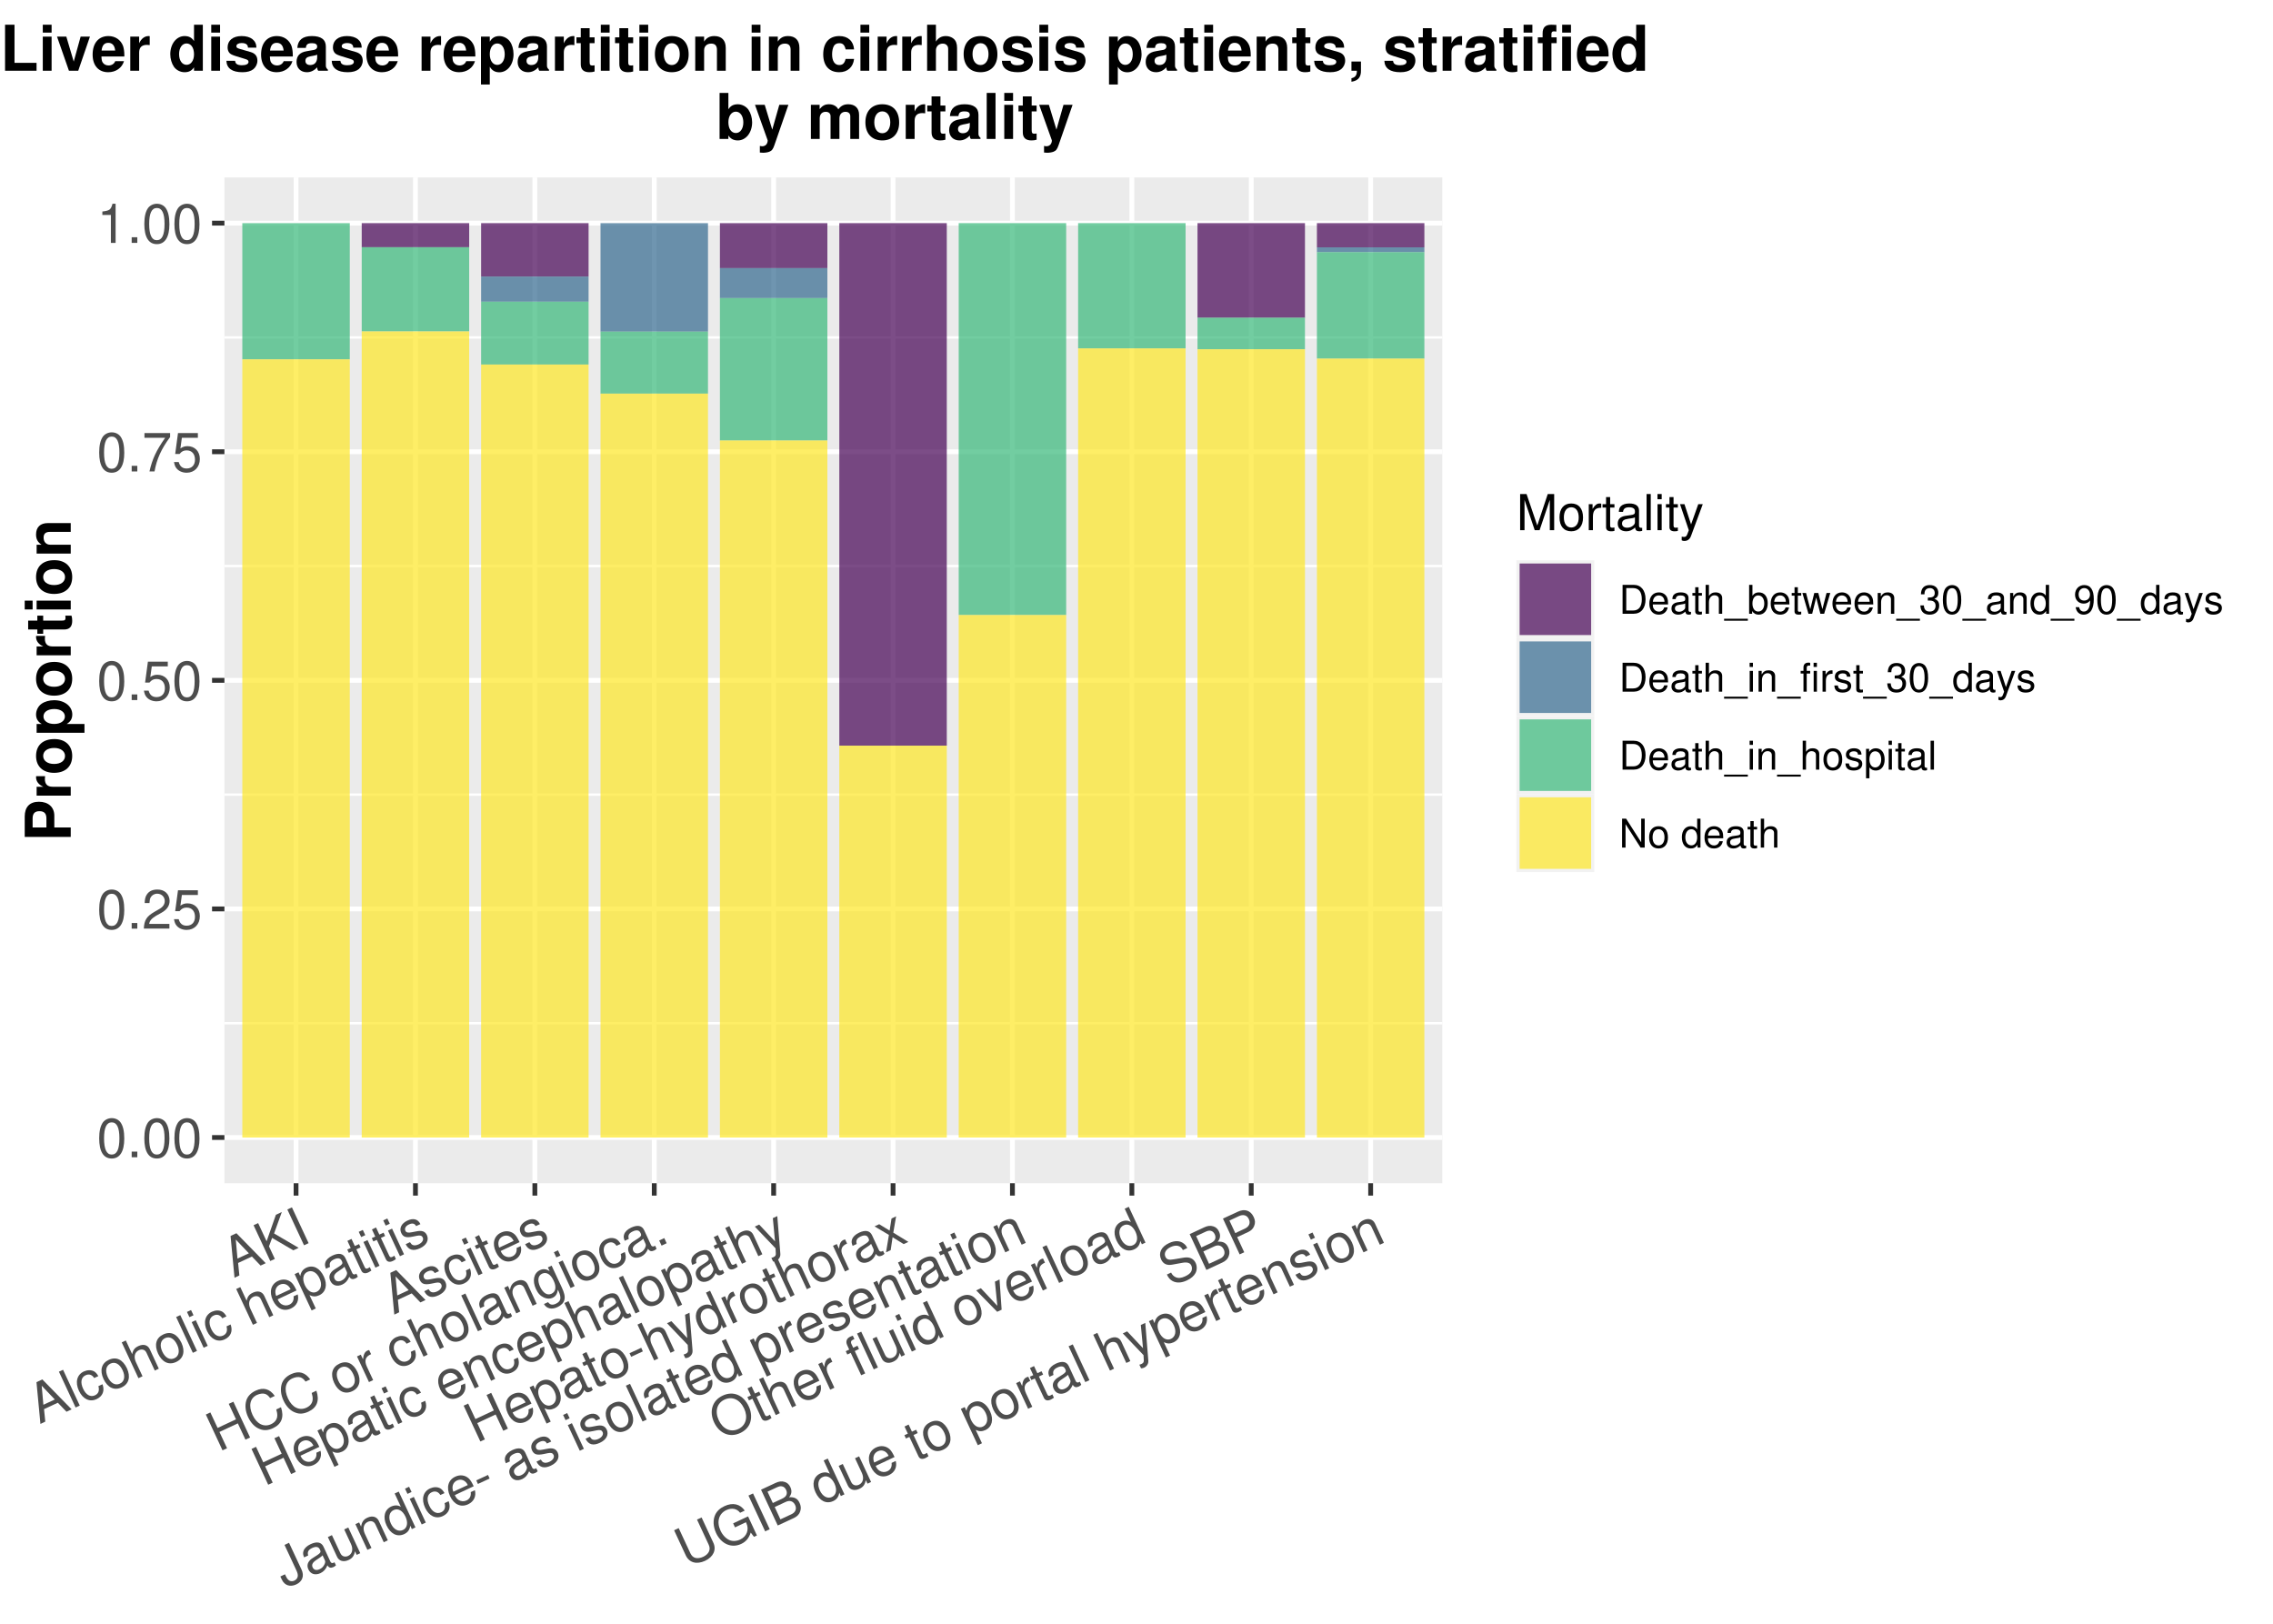 <?xml version="1.0" encoding="UTF-8"?>
<svg xmlns="http://www.w3.org/2000/svg" xmlns:xlink="http://www.w3.org/1999/xlink" width="504pt" height="360pt" viewBox="0 0 504 360" version="1.1">
<defs>
<g>
<symbol overflow="visible" id="glyph0-0">
<path style="stroke:none;" d=""/>
</symbol>
<symbol overflow="visible" id="glyph0-1">
<path style="stroke:none;" d="M 3.297 -8.672 C 2.516 -8.672 1.781 -8.312 1.344 -7.734 C 0.797 -6.953 0.516 -5.812 0.516 -4.203 C 0.516 -1.266 1.469 0.281 3.297 0.281 C 5.094 0.281 6.078 -1.266 6.078 -4.125 C 6.078 -5.812 5.812 -6.938 5.25 -7.734 C 4.812 -8.328 4.109 -8.672 3.297 -8.672 Z M 3.297 -7.734 C 4.438 -7.734 5 -6.578 5 -4.219 C 5 -1.75 4.453 -0.594 3.281 -0.594 C 2.156 -0.594 1.594 -1.797 1.594 -4.188 C 1.594 -6.578 2.156 -7.734 3.297 -7.734 Z M 3.297 -7.734 "/>
</symbol>
<symbol overflow="visible" id="glyph0-2">
<path style="stroke:none;" d="M 2.297 -1.25 L 1.047 -1.25 L 1.047 0 L 2.297 0 Z M 2.297 -1.25 "/>
</symbol>
<symbol overflow="visible" id="glyph0-3">
<path style="stroke:none;" d="M 6.078 -1.047 L 1.594 -1.047 C 1.703 -1.766 2.094 -2.219 3.125 -2.859 L 4.328 -3.531 C 5.516 -4.188 6.125 -5.078 6.125 -6.141 C 6.125 -6.859 5.844 -7.531 5.344 -8 C 4.844 -8.453 4.219 -8.672 3.406 -8.672 C 2.328 -8.672 1.531 -8.297 1.062 -7.547 C 0.75 -7.094 0.625 -6.547 0.594 -5.672 L 1.656 -5.672 C 1.688 -6.266 1.766 -6.609 1.906 -6.906 C 2.188 -7.422 2.734 -7.75 3.375 -7.75 C 4.328 -7.75 5.047 -7.062 5.047 -6.125 C 5.047 -5.422 4.656 -4.828 3.906 -4.391 L 2.797 -3.75 C 1.016 -2.719 0.5 -1.906 0.406 -0.016 L 6.078 -0.016 Z M 6.078 -1.047 "/>
</symbol>
<symbol overflow="visible" id="glyph0-4">
<path style="stroke:none;" d="M 5.719 -8.516 L 1.312 -8.516 L 0.688 -3.875 L 1.656 -3.875 C 2.141 -4.469 2.562 -4.672 3.234 -4.672 C 4.375 -4.672 5.078 -3.891 5.078 -2.625 C 5.078 -1.406 4.375 -0.656 3.219 -0.656 C 2.297 -0.656 1.734 -1.125 1.469 -2.094 L 0.422 -2.094 C 0.562 -1.391 0.688 -1.062 0.938 -0.75 C 1.422 -0.094 2.281 0.281 3.234 0.281 C 4.953 0.281 6.156 -0.969 6.156 -2.766 C 6.156 -4.453 5.047 -5.609 3.406 -5.609 C 2.812 -5.609 2.328 -5.453 1.844 -5.094 L 2.172 -7.469 L 5.719 -7.469 Z M 5.719 -8.516 "/>
</symbol>
<symbol overflow="visible" id="glyph0-5">
<path style="stroke:none;" d="M 6.234 -8.516 L 0.547 -8.516 L 0.547 -7.469 L 5.141 -7.469 C 3.125 -4.578 2.297 -2.797 1.656 0 L 2.781 0 C 3.25 -2.719 4.312 -5.062 6.234 -7.625 Z M 6.234 -8.516 "/>
</symbol>
<symbol overflow="visible" id="glyph0-6">
<path style="stroke:none;" d="M 3.109 -6.188 L 3.109 0 L 4.156 0 L 4.156 -8.672 L 3.469 -8.672 C 3.094 -7.344 2.859 -7.156 1.219 -6.953 L 1.219 -6.188 Z M 3.109 -6.188 "/>
</symbol>
<symbol overflow="visible" id="glyph1-0">
<path style="stroke:none;" d=""/>
</symbol>
<symbol overflow="visible" id="glyph1-1">
<path style="stroke:none;" d="M 4.047 -4.781 L 5.969 -2.781 L 7.109 -3.312 L 0.609 -9.953 L -0.688 -9.344 L 0.188 -0.078 L 1.266 -0.594 L 0.984 -3.359 Z M 3.375 -5.5 L 0.844 -4.328 L 0.469 -8.547 Z M 3.375 -5.5 "/>
</symbol>
<symbol overflow="visible" id="glyph1-2">
<path style="stroke:none;" d="M 0.578 -3.656 L 1.266 -5.531 L 5.969 -2.781 L 7.156 -3.328 L 1.703 -6.516 L 3.422 -11.266 L 2.109 -10.656 L 0.047 -4.781 L -1.828 -8.812 L -2.844 -8.344 L 0.859 -0.406 L 1.875 -0.875 Z M 0.578 -3.656 "/>
</symbol>
<symbol overflow="visible" id="glyph1-3">
<path style="stroke:none;" d="M -1.594 -8.922 L -2.609 -8.453 L 1.094 -0.516 L 2.109 -0.984 Z M -1.594 -8.922 "/>
</symbol>
<symbol overflow="visible" id="glyph1-4">
<path style="stroke:none;" d="M -2.047 -8.703 L -2.969 -8.281 L 0.734 -0.344 L 1.656 -0.766 Z M -2.047 -8.703 "/>
</symbol>
<symbol overflow="visible" id="glyph1-5">
<path style="stroke:none;" d="M 3.359 -6.172 C 3.062 -6.703 2.766 -7.016 2.406 -7.234 C 1.75 -7.578 0.938 -7.562 0.141 -7.203 C -1.406 -6.484 -1.828 -4.797 -0.938 -2.906 C -0.078 -1.078 1.438 -0.359 2.984 -1.078 C 4.344 -1.719 4.812 -2.938 4.281 -4.375 L 3.375 -3.953 C 3.641 -2.969 3.391 -2.281 2.625 -1.922 C 1.625 -1.453 0.625 -2 0 -3.344 C -0.672 -4.766 -0.469 -5.906 0.516 -6.359 C 1.281 -6.719 1.969 -6.5 2.438 -5.75 Z M 3.359 -6.172 "/>
</symbol>
<symbol overflow="visible" id="glyph1-6">
<path style="stroke:none;" d="M 0.219 -7.234 C -1.391 -6.484 -1.812 -4.906 -0.922 -2.984 C -0.016 -1.062 1.469 -0.375 3.094 -1.141 C 4.703 -1.891 5.125 -3.484 4.266 -5.359 C 3.328 -7.344 1.875 -8.016 0.219 -7.234 Z M 0.625 -6.422 C 1.656 -6.891 2.656 -6.328 3.312 -4.922 C 3.938 -3.578 3.703 -2.422 2.703 -1.969 C 1.688 -1.484 0.656 -2.062 0.016 -3.422 C -0.625 -4.812 -0.391 -5.938 0.625 -6.422 Z M 0.625 -6.422 "/>
</symbol>
<symbol overflow="visible" id="glyph1-7">
<path style="stroke:none;" d="M -2.938 -8.297 L 0.766 -0.359 L 1.672 -0.781 L 0.203 -3.922 C -0.328 -5.094 -0.078 -6.125 0.859 -6.562 C 1.156 -6.703 1.469 -6.75 1.75 -6.688 C 2.125 -6.609 2.359 -6.391 2.547 -6 L 4.391 -2.047 L 5.281 -2.469 L 3.281 -6.781 C 2.828 -7.734 1.875 -8 0.766 -7.484 C -0.047 -7.109 -0.422 -6.641 -0.625 -5.688 L -2.031 -8.719 Z M -2.938 -8.297 "/>
</symbol>
<symbol overflow="visible" id="glyph1-8">
<path style="stroke:none;" d="M -1.031 -6.453 L -1.938 -6.031 L 0.719 -0.344 L 1.625 -0.766 Z M -2.078 -8.703 L -2.984 -8.281 L -2.438 -7.125 L -1.531 -7.547 Z M -2.078 -8.703 "/>
</symbol>
<symbol overflow="visible" id="glyph1-9">
<path style="stroke:none;" d=""/>
</symbol>
<symbol overflow="visible" id="glyph1-10">
<path style="stroke:none;" d="M 4.391 -5.156 C 3.984 -6.016 3.688 -6.5 3.328 -6.859 C 2.516 -7.625 1.375 -7.781 0.312 -7.281 C -1.281 -6.547 -1.734 -4.859 -0.859 -2.984 C 0.016 -1.094 1.547 -0.406 3.156 -1.156 C 4.453 -1.766 4.984 -2.938 4.656 -4.281 L 3.734 -3.859 C 3.844 -2.984 3.516 -2.344 2.797 -2 C 2.219 -1.734 1.609 -1.781 1.062 -2.109 C 0.703 -2.344 0.469 -2.625 0.203 -3.188 Z M -0.125 -3.938 C -0.547 -5.016 -0.219 -6.016 0.688 -6.438 C 1.625 -6.875 2.609 -6.453 3.078 -5.422 Z M -0.125 -3.938 "/>
</symbol>
<symbol overflow="visible" id="glyph1-11">
<path style="stroke:none;" d="M 1.688 2.094 L 2.609 1.656 L 1.219 -1.297 C 1.984 -0.938 2.625 -0.922 3.375 -1.266 C 4.859 -1.953 5.25 -3.594 4.406 -5.406 C 3.516 -7.312 2.031 -8.078 0.516 -7.375 C -0.266 -7.016 -0.703 -6.375 -0.828 -5.516 L -1.219 -6.359 L -2.078 -5.953 Z M 0.75 -6.453 C 1.75 -6.922 2.828 -6.359 3.453 -5 C 4.062 -3.688 3.797 -2.5 2.812 -2.031 C 1.844 -1.578 0.812 -2.172 0.188 -3.5 C -0.438 -4.859 -0.219 -6 0.75 -6.453 Z M 0.75 -6.453 "/>
</symbol>
<symbol overflow="visible" id="glyph1-12">
<path style="stroke:none;" d="M 5.562 -3.25 C 5.484 -3.188 5.438 -3.156 5.391 -3.141 C 5.078 -2.984 4.812 -3.078 4.672 -3.359 L 3.125 -6.703 C 2.641 -7.719 1.656 -7.906 0.25 -7.25 C -0.578 -6.859 -1.141 -6.312 -1.312 -5.719 C -1.453 -5.297 -1.422 -4.922 -1.172 -4.328 L -0.266 -4.75 C -0.5 -5.516 -0.234 -6.016 0.609 -6.406 C 1.438 -6.797 2.031 -6.688 2.281 -6.141 L 2.406 -5.906 C 2.562 -5.516 2.438 -5.281 1.75 -4.828 C 0.531 -4.078 0.344 -3.938 0.078 -3.641 C -0.453 -3.047 -0.562 -2.406 -0.219 -1.656 C 0.266 -0.609 1.297 -0.297 2.453 -0.828 C 3.172 -1.172 3.625 -1.688 4 -2.562 C 4.328 -2.016 4.734 -1.906 5.328 -2.172 C 5.516 -2.266 5.625 -2.328 5.891 -2.562 Z M 3.391 -3.766 C 3.547 -3.453 3.547 -3.234 3.375 -2.844 C 3.156 -2.344 2.812 -1.953 2.266 -1.703 C 1.562 -1.375 1 -1.531 0.719 -2.109 C 0.453 -2.703 0.688 -3.203 1.609 -3.797 C 2.5 -4.391 2.672 -4.5 2.922 -4.781 Z M 3.391 -3.766 "/>
</symbol>
<symbol overflow="visible" id="glyph1-13">
<path style="stroke:none;" d="M 0.109 -6.969 L -0.828 -6.547 L -1.562 -8.125 L -2.469 -7.688 L -1.734 -6.109 L -2.5 -5.766 L -2.156 -5.031 L -1.391 -5.375 L 0.625 -1.078 C 0.891 -0.5 1.438 -0.359 2.156 -0.688 C 2.391 -0.812 2.578 -0.922 2.844 -1.109 L 2.5 -1.859 C 2.391 -1.781 2.25 -1.703 2.078 -1.609 C 1.688 -1.438 1.531 -1.516 1.344 -1.906 L -0.484 -5.812 L 0.453 -6.234 Z M 0.109 -6.969 "/>
</symbol>
<symbol overflow="visible" id="glyph1-14">
<path style="stroke:none;" d="M 2.844 -6.328 C 2.328 -7.438 1.266 -7.734 -0.047 -7.109 C -1.359 -6.5 -1.906 -5.422 -1.406 -4.359 C -0.984 -3.469 -0.344 -3.25 1.172 -3.562 L 2.094 -3.75 C 2.812 -3.891 3.156 -3.781 3.359 -3.375 C 3.609 -2.844 3.25 -2.219 2.453 -1.844 C 1.953 -1.609 1.469 -1.562 1.141 -1.703 C 0.906 -1.812 0.797 -1.922 0.531 -2.328 L -0.422 -1.875 C 0.234 -0.562 1.266 -0.281 2.766 -0.984 C 4.203 -1.656 4.781 -2.781 4.281 -3.891 C 3.875 -4.734 3.172 -4.984 1.922 -4.719 L 0.938 -4.531 C 0.125 -4.359 -0.297 -4.453 -0.484 -4.844 C -0.734 -5.391 -0.422 -5.922 0.312 -6.266 C 1.062 -6.609 1.578 -6.484 1.891 -5.891 Z M 2.844 -6.328 "/>
</symbol>
<symbol overflow="visible" id="glyph1-15">
<path style="stroke:none;" d="M 4.297 -6.406 L 5.984 -2.797 L 7.016 -3.266 L 3.312 -11.203 L 2.281 -10.734 L 3.891 -7.297 L -0.188 -5.391 L -1.797 -8.828 L -2.797 -8.359 L 0.906 -0.422 L 1.906 -0.891 L 0.219 -4.5 Z M 4.297 -6.406 "/>
</symbol>
<symbol overflow="visible" id="glyph1-16">
<path style="stroke:none;" d="M 4.641 -8.828 C 3.516 -10.406 2.125 -10.797 0.406 -10 C -0.672 -9.5 -1.375 -8.75 -1.672 -7.828 C -2.016 -6.703 -1.875 -5.406 -1.266 -4.109 C -0.656 -2.812 0.25 -1.859 1.359 -1.469 C 2.266 -1.109 3.203 -1.188 4.234 -1.672 C 6.156 -2.562 6.75 -4.125 6.016 -6.328 L 4.969 -5.828 C 5.141 -5.25 5.203 -4.844 5.188 -4.453 C 5.172 -3.625 4.656 -2.953 3.812 -2.562 C 2.234 -1.828 0.641 -2.609 -0.281 -4.594 C -1.234 -6.641 -0.859 -8.328 0.672 -9.047 C 1.312 -9.344 2.016 -9.438 2.484 -9.281 C 2.891 -9.141 3.219 -8.891 3.609 -8.344 Z M 4.641 -8.828 "/>
</symbol>
<symbol overflow="visible" id="glyph1-17">
<path style="stroke:none;" d="M -1.906 -6.031 L 0.75 -0.344 L 1.672 -0.781 L 0.297 -3.734 C -0.344 -5.109 -0.062 -5.984 1.219 -6.531 L 0.781 -7.453 C 0.609 -7.406 0.516 -7.375 0.406 -7.328 C -0.188 -7.047 -0.453 -6.5 -0.578 -5.391 L -1.062 -6.422 Z M -1.906 -6.031 "/>
</symbol>
<symbol overflow="visible" id="glyph1-18">
<path style="stroke:none;" d="M -1.891 -6.047 L 0.766 -0.359 L 1.672 -0.781 L 0.203 -3.922 C -0.328 -5.094 -0.078 -6.125 0.859 -6.562 C 1.578 -6.891 2.234 -6.672 2.547 -6 L 4.391 -2.047 L 5.297 -2.469 L 3.297 -6.781 C 2.844 -7.719 1.859 -8 0.766 -7.484 C -0.094 -7.094 -0.484 -6.516 -0.625 -5.5 L -1.062 -6.438 Z M -1.891 -6.047 "/>
</symbol>
<symbol overflow="visible" id="glyph1-19">
<path style="stroke:none;" d="M 1.734 -7.734 L 2.125 -6.922 C 1.344 -7.375 0.703 -7.469 -0.016 -7.125 C -1.406 -6.484 -1.766 -4.75 -0.906 -2.922 C -0.469 -1.969 0.094 -1.391 0.859 -1.047 C 1.516 -0.75 2.188 -0.719 2.766 -0.984 C 3.469 -1.312 3.797 -1.844 3.953 -2.781 L 4.094 -2.484 C 4.797 -0.953 4.625 -0.203 3.5 0.328 C 2.734 0.688 2.188 0.562 1.781 -0.031 L 0.859 0.391 C 1.453 1.422 2.594 1.672 3.844 1.078 C 4.672 0.703 5.25 0.109 5.391 -0.516 C 5.578 -1.25 5.406 -2.047 4.781 -3.375 L 2.562 -8.125 Z M 0.453 -6.344 C 1.422 -6.781 2.344 -6.219 3.016 -4.781 C 3.672 -3.391 3.484 -2.328 2.531 -1.891 C 1.609 -1.453 0.672 -2.031 0.016 -3.422 C -0.625 -4.812 -0.469 -5.906 0.453 -6.344 Z M 0.453 -6.344 "/>
</symbol>
<symbol overflow="visible" id="glyph1-20">
<path style="stroke:none;" d="M 1.547 -2.109 L 0.422 -1.578 L 0.953 -0.438 L 2.078 -0.969 Z M 1.547 -2.109 "/>
</symbol>
<symbol overflow="visible" id="glyph1-21">
<path style="stroke:none;" d="M 1.562 -7.656 L 2.047 -2.5 L -1.469 -6.234 L -2.438 -5.781 L 2.156 -0.969 L 2.219 0.078 C 2.266 0.562 2.125 0.797 1.75 0.969 C 1.609 1.047 1.469 1.094 1.234 1.156 L 1.609 1.953 C 1.859 1.969 2.078 1.906 2.297 1.812 C 2.594 1.672 2.859 1.438 3.031 1.141 C 3.219 0.812 3.266 0.5 3.203 -0.047 L 2.547 -8.109 Z M 1.562 -7.656 "/>
</symbol>
<symbol overflow="visible" id="glyph1-22">
<path style="stroke:none;" d="M 1.516 -4.844 L -1.078 -3.641 L -0.719 -2.844 L 1.875 -4.047 Z M 1.516 -4.844 "/>
</symbol>
<symbol overflow="visible" id="glyph1-23">
<path style="stroke:none;" d="M 1.672 -10.453 L 0.766 -10.031 L 2.141 -7.078 C 1.516 -7.469 0.766 -7.484 0 -7.141 C -1.484 -6.438 -1.891 -4.797 -1.047 -2.984 C -0.156 -1.062 1.344 -0.312 2.891 -1.031 C 3.672 -1.406 4.078 -1.953 4.234 -2.891 L 4.578 -2.141 L 5.375 -2.516 Z M 0.547 -6.359 C 1.516 -6.812 2.531 -6.25 3.172 -4.891 C 3.781 -3.562 3.578 -2.391 2.609 -1.938 C 1.609 -1.484 0.547 -2.047 -0.078 -3.375 C -0.688 -4.719 -0.453 -5.906 0.547 -6.359 Z M 0.547 -6.359 "/>
</symbol>
<symbol overflow="visible" id="glyph1-24">
<path style="stroke:none;" d="M 1.797 -4.438 L 2.422 -8.062 L 1.406 -7.578 L 0.984 -4.891 L -1.328 -6.312 L -2.359 -5.828 L 0.828 -3.938 L 0.188 -0.078 L 1.219 -0.562 L 1.641 -3.422 L 4.094 -1.906 L 5.141 -2.391 Z M 1.797 -4.438 "/>
</symbol>
<symbol overflow="visible" id="glyph1-25">
<path style="stroke:none;" d="M -0.078 -9.625 L 2.531 -4.031 C 2.828 -3.406 2.906 -3.016 2.859 -2.672 C 2.812 -2.266 2.516 -1.906 2.125 -1.719 C 1.359 -1.359 0.703 -1.672 0.266 -2.609 L 0.031 -3.109 L -1 -2.625 L -0.672 -1.938 C -0.078 -0.641 1.156 -0.234 2.516 -0.859 C 3.891 -1.5 4.344 -2.766 3.703 -4.141 L 0.922 -10.094 Z M -0.078 -9.625 "/>
</symbol>
<symbol overflow="visible" id="glyph1-26">
<path style="stroke:none;" d="M 5.234 -2.438 L 2.578 -8.125 L 1.672 -7.703 L 3.172 -4.484 C 3.719 -3.312 3.469 -2.266 2.547 -1.828 C 1.812 -1.5 1.156 -1.734 0.828 -2.422 L -1.047 -6.438 L -1.953 -6.016 L 0.094 -1.625 C 0.531 -0.688 1.547 -0.406 2.641 -0.922 C 3.484 -1.312 3.875 -1.859 4.062 -2.859 L 4.438 -2.062 Z M 5.234 -2.438 "/>
</symbol>
<symbol overflow="visible" id="glyph1-27">
<path style="stroke:none;" d="M 0.484 -10.031 C -1.797 -8.969 -2.578 -6.578 -1.422 -4.094 C -0.25 -1.609 2.062 -0.656 4.375 -1.734 C 5.344 -2.188 6.047 -2.875 6.438 -3.703 C 6.953 -4.844 6.891 -6.312 6.281 -7.609 C 5.094 -10.172 2.812 -11.125 0.484 -10.031 Z M 0.891 -9.141 C 2.609 -9.938 4.312 -9.156 5.25 -7.141 C 6.141 -5.219 5.625 -3.406 3.953 -2.625 C 2.25 -1.828 0.531 -2.609 -0.391 -4.578 C -1.297 -6.531 -0.797 -8.359 0.891 -9.141 Z M 0.891 -9.141 "/>
</symbol>
<symbol overflow="visible" id="glyph1-28">
<path style="stroke:none;" d="M 0.141 -7 L -0.797 -6.547 L -1.219 -7.438 C -1.391 -7.828 -1.281 -8.141 -0.844 -8.328 C -0.781 -8.359 -0.734 -8.391 -0.531 -8.469 L -0.891 -9.219 C -1.094 -9.156 -1.234 -9.109 -1.422 -9.016 C -2.266 -8.641 -2.516 -7.938 -2.141 -7.125 L -1.688 -6.141 L -2.453 -5.781 L -2.109 -5.047 L -1.344 -5.406 L 0.969 -0.453 L 1.859 -0.859 L -0.453 -5.812 L 0.484 -6.266 Z M 0.141 -7 "/>
</symbol>
<symbol overflow="visible" id="glyph1-29">
<path style="stroke:none;" d="M 3.094 -1.453 L 2.625 -8.156 L 1.609 -7.672 L 2.141 -2.312 L -1.516 -6.219 L -2.547 -5.734 L 2.109 -0.984 Z M 3.094 -1.453 "/>
</symbol>
<symbol overflow="visible" id="glyph1-30">
<path style="stroke:none;" d="M 3.875 -8.641 C 3.625 -9.172 3.5 -9.297 3.156 -9.594 C 2.297 -10.297 1.156 -10.359 -0.172 -9.734 C -1.906 -8.922 -2.578 -7.531 -1.906 -6.094 C -1.453 -5.125 -0.656 -4.75 0.516 -4.953 L 2.734 -5.359 C 3.844 -5.562 4.5 -5.375 4.781 -4.766 C 4.984 -4.344 4.953 -3.781 4.734 -3.406 C 4.516 -3.016 4.062 -2.672 3.422 -2.375 C 2.547 -1.969 1.891 -1.906 1.281 -2.188 C 0.828 -2.406 0.516 -2.734 0.297 -3.203 L -0.641 -2.766 C -0.312 -2.047 0.078 -1.625 0.578 -1.344 C 1.469 -0.844 2.578 -0.891 3.781 -1.453 C 4.734 -1.891 5.375 -2.469 5.703 -3.094 C 6.062 -3.766 6.062 -4.641 5.734 -5.344 C 5.281 -6.312 4.344 -6.719 3.125 -6.516 L 0.891 -6.141 C -0.188 -5.938 -0.688 -6.094 -0.969 -6.703 C -1.344 -7.516 -0.875 -8.359 0.188 -8.859 C 1.438 -9.438 2.422 -9.203 2.906 -8.188 Z M 3.875 -8.641 "/>
</symbol>
<symbol overflow="visible" id="glyph1-31">
<path style="stroke:none;" d="M 0.859 -0.406 L 4.438 -2.062 C 5.188 -2.422 5.656 -2.906 5.844 -3.547 C 6.062 -4.141 6 -4.797 5.703 -5.422 C 5.266 -6.375 4.578 -6.75 3.375 -6.672 C 3.953 -7.344 4.047 -8.094 3.656 -8.922 C 3.391 -9.5 2.953 -9.922 2.359 -10.078 C 1.734 -10.266 1.141 -10.203 0.375 -9.844 L -2.844 -8.344 Z M -0.234 -5.391 L -1.406 -7.906 L 0.547 -8.812 C 1.109 -9.078 1.469 -9.172 1.828 -9.078 C 2.219 -9 2.5 -8.734 2.719 -8.297 C 2.922 -7.859 2.922 -7.469 2.75 -7.125 C 2.578 -6.797 2.281 -6.562 1.719 -6.297 Z M 1.453 -1.766 L 0.188 -4.5 L 2.641 -5.641 C 3.531 -6.062 4.312 -5.797 4.719 -4.938 C 5.109 -4.094 4.797 -3.328 3.906 -2.906 Z M 1.453 -1.766 "/>
</symbol>
<symbol overflow="visible" id="glyph1-32">
<path style="stroke:none;" d="M 0.438 -4.297 L 2.922 -5.453 C 3.547 -5.75 3.953 -6.156 4.188 -6.734 C 4.469 -7.391 4.453 -8 4.109 -8.734 C 3.406 -10.219 2.125 -10.656 0.562 -9.922 L -2.719 -8.406 L 0.984 -0.469 L 2 -0.938 Z M 0.016 -5.188 L -1.281 -7.969 L 0.828 -8.953 C 1.797 -9.406 2.625 -9.156 3.016 -8.297 C 3.438 -7.406 3.094 -6.625 2.125 -6.172 Z M 0.016 -5.188 "/>
</symbol>
<symbol overflow="visible" id="glyph1-33">
<path style="stroke:none;" d="M 2.297 -10.734 L 4.891 -5.156 C 5.406 -4.078 4.922 -3.078 3.672 -2.484 C 3.078 -2.219 2.531 -2.125 2.016 -2.219 C 1.484 -2.344 1.125 -2.656 0.828 -3.266 L -1.766 -8.844 L -2.781 -8.359 L -0.188 -2.781 C 0.578 -1.172 2.203 -0.719 4.094 -1.594 C 5.938 -2.469 6.656 -4.047 5.906 -5.625 L 3.312 -11.203 Z M 2.297 -10.734 "/>
</symbol>
<symbol overflow="visible" id="glyph1-34">
<path style="stroke:none;" d="M 5.766 -7.781 L 2.453 -6.234 L 2.875 -5.344 L 5.297 -6.484 L 5.391 -6.266 C 6.047 -4.859 5.484 -3.328 4.031 -2.656 C 3.234 -2.281 2.359 -2.234 1.656 -2.516 C 0.859 -2.859 0.109 -3.641 -0.344 -4.625 C -1.25 -6.562 -0.734 -8.391 0.938 -9.172 C 2.141 -9.734 3.312 -9.516 4 -8.578 L 5.031 -9.062 C 4 -10.547 2.359 -10.906 0.547 -10.062 C -0.438 -9.609 -1.109 -8.984 -1.5 -8.188 C -2.062 -7.016 -1.984 -5.531 -1.328 -4.094 C -0.188 -1.656 2.094 -0.672 4.234 -1.672 C 5.312 -2.172 5.953 -2.969 6.359 -4.188 L 7.078 -3.25 L 7.734 -3.547 Z M 5.766 -7.781 "/>
</symbol>
<symbol overflow="visible" id="glyph2-0">
<path style="stroke:none;" d=""/>
</symbol>
<symbol overflow="visible" id="glyph2-1">
<path style="stroke:none;" d="M -3.641 -3.156 L -3.641 -5.781 C -3.641 -7.656 -4.969 -8.859 -7.047 -8.859 C -9.094 -8.859 -10.203 -7.703 -10.203 -5.578 L -10.203 -1.062 L 0 -1.062 L 0 -3.156 Z M -5.391 -3.156 L -8.453 -3.156 L -8.453 -5.125 C -8.453 -6.25 -7.969 -6.766 -6.938 -6.766 C -5.875 -6.766 -5.391 -6.25 -5.391 -5.125 Z M -5.391 -3.156 "/>
</symbol>
<symbol overflow="visible" id="glyph2-2">
<path style="stroke:none;" d="M -7.562 -0.875 L 0 -0.875 L 0 -2.844 L -4.016 -2.844 C -5.172 -2.844 -5.734 -3.422 -5.734 -4.562 C -5.734 -4.781 -5.719 -4.906 -5.688 -5.188 L -7.672 -5.188 C -7.688 -5.062 -7.688 -5.031 -7.688 -4.938 C -7.688 -4.047 -7.094 -3.281 -6.078 -2.844 L -7.562 -2.844 Z M -7.562 -0.875 "/>
</symbol>
<symbol overflow="visible" id="glyph2-3">
<path style="stroke:none;" d="M -7.688 -4.219 C -7.688 -1.906 -6.156 -0.484 -3.688 -0.484 C -1.188 -0.484 0.328 -1.906 0.328 -4.234 C 0.328 -6.531 -1.188 -7.969 -3.625 -7.969 C -6.188 -7.969 -7.688 -6.578 -7.688 -4.219 Z M -6.109 -4.234 C -6.109 -5.312 -5.141 -6 -3.656 -6 C -2.234 -6 -1.266 -5.281 -1.266 -4.234 C -1.266 -3.156 -2.219 -2.453 -3.688 -2.453 C -5.141 -2.453 -6.109 -3.156 -6.109 -4.234 Z M -6.109 -4.234 "/>
</symbol>
<symbol overflow="visible" id="glyph2-4">
<path style="stroke:none;" d="M -7.562 -2.766 L -7.562 -0.812 L 3.047 -0.812 L 3.047 -2.766 L -0.891 -2.766 C -0.062 -3.25 0.344 -3.922 0.344 -4.875 C 0.344 -6.688 -1.375 -8.031 -3.672 -8.031 C -4.734 -8.031 -5.797 -7.734 -6.5 -7.219 C -7.203 -6.719 -7.688 -5.781 -7.688 -4.875 C -7.688 -3.922 -7.281 -3.25 -6.438 -2.766 Z M -6.047 -4.422 C -6.047 -5.422 -5.094 -6.078 -3.641 -6.078 C -2.25 -6.078 -1.297 -5.406 -1.297 -4.422 C -1.297 -3.438 -2.25 -2.766 -3.672 -2.766 C -5.094 -2.766 -6.047 -3.438 -6.047 -4.422 Z M -6.047 -4.422 "/>
</symbol>
<symbol overflow="visible" id="glyph2-5">
<path style="stroke:none;" d="M -7.406 -4.219 L -7.406 -3.125 L -9.438 -3.125 L -9.438 -1.156 L -7.406 -1.156 L -7.406 -0.203 L -6.109 -0.203 L -6.109 -1.156 L -1.453 -1.156 C -0.266 -1.156 0.328 -1.797 0.328 -3.078 C 0.328 -3.531 0.281 -3.844 0.172 -4.219 L -1.203 -4.219 C -1.172 -4.016 -1.156 -3.922 -1.156 -3.766 C -1.156 -3.25 -1.312 -3.125 -1.984 -3.125 L -6.109 -3.125 L -6.109 -4.219 Z M -7.406 -4.219 "/>
</symbol>
<symbol overflow="visible" id="glyph2-6">
<path style="stroke:none;" d="M -7.562 -2.891 L -7.562 -0.938 L 0 -0.938 L 0 -2.891 Z M -10.203 -2.891 L -10.203 -0.938 L -8.453 -0.938 L -8.453 -2.891 Z M -10.203 -2.891 "/>
</symbol>
<symbol overflow="visible" id="glyph2-7">
<path style="stroke:none;" d="M -7.562 -0.875 L 0 -0.875 L 0 -2.844 L -4.531 -2.844 C -5.438 -2.844 -6.016 -3.453 -6.016 -4.422 C -6.016 -5.266 -5.562 -5.688 -4.656 -5.688 L 0 -5.688 L 0 -7.641 L -5.062 -7.641 C -6.75 -7.641 -7.688 -6.734 -7.688 -5.109 C -7.688 -4.094 -7.328 -3.406 -6.469 -2.844 L -7.562 -2.844 Z M -7.562 -0.875 "/>
</symbol>
<symbol overflow="visible" id="glyph3-0">
<path style="stroke:none;" d=""/>
</symbol>
<symbol overflow="visible" id="glyph3-1">
<path style="stroke:none;" d="M 5.141 0 L 7.406 -6.719 L 7.406 0 L 8.375 0 L 8.375 -8.016 L 6.953 -8.016 L 4.625 -1.031 L 2.25 -8.016 L 0.828 -8.016 L 0.828 0 L 1.797 0 L 1.797 -6.719 L 4.062 0 Z M 5.141 0 "/>
</symbol>
<symbol overflow="visible" id="glyph3-2">
<path style="stroke:none;" d="M 2.984 -5.922 C 1.359 -5.922 0.391 -4.781 0.391 -2.844 C 0.391 -0.891 1.359 0.25 3 0.25 C 4.625 0.25 5.609 -0.906 5.609 -2.797 C 5.609 -4.797 4.656 -5.922 2.984 -5.922 Z M 3 -5.078 C 4.031 -5.078 4.656 -4.234 4.656 -2.812 C 4.656 -1.438 4.016 -0.594 3 -0.594 C 1.984 -0.594 1.359 -1.438 1.359 -2.844 C 1.359 -4.234 1.984 -5.078 3 -5.078 Z M 3 -5.078 "/>
</symbol>
<symbol overflow="visible" id="glyph3-3">
<path style="stroke:none;" d="M 0.766 -5.766 L 0.766 0 L 1.688 0 L 1.688 -2.984 C 1.688 -4.375 2.266 -5 3.531 -4.969 L 3.531 -5.891 C 3.375 -5.922 3.281 -5.922 3.172 -5.922 C 2.578 -5.922 2.141 -5.578 1.609 -4.719 L 1.609 -5.766 Z M 0.766 -5.766 "/>
</symbol>
<symbol overflow="visible" id="glyph3-4">
<path style="stroke:none;" d="M 2.797 -5.766 L 1.844 -5.766 L 1.844 -7.344 L 0.938 -7.344 L 0.938 -5.766 L 0.156 -5.766 L 0.156 -5.016 L 0.938 -5.016 L 0.938 -0.656 C 0.938 -0.062 1.328 0.25 2.047 0.25 C 2.281 0.25 2.484 0.234 2.797 0.172 L 2.797 -0.594 C 2.656 -0.562 2.547 -0.547 2.359 -0.547 C 1.953 -0.547 1.844 -0.656 1.844 -1.062 L 1.844 -5.016 L 2.797 -5.016 Z M 2.797 -5.766 "/>
</symbol>
<symbol overflow="visible" id="glyph3-5">
<path style="stroke:none;" d="M 5.891 -0.531 C 5.781 -0.516 5.734 -0.516 5.688 -0.516 C 5.375 -0.516 5.188 -0.688 5.188 -0.969 L 5.188 -4.359 C 5.188 -5.375 4.438 -5.922 3.031 -5.922 C 2.172 -5.922 1.5 -5.688 1.109 -5.266 C 0.844 -4.969 0.734 -4.625 0.719 -4.062 L 1.641 -4.062 C 1.719 -4.766 2.141 -5.078 2.984 -5.078 C 3.828 -5.078 4.281 -4.781 4.281 -4.219 L 4.281 -3.984 C 4.266 -3.594 4.062 -3.438 3.328 -3.344 C 2.031 -3.172 1.828 -3.141 1.469 -2.984 C 0.797 -2.703 0.469 -2.203 0.469 -1.453 C 0.469 -0.406 1.188 0.25 2.359 0.25 C 3.078 0.25 3.656 0 4.312 -0.594 C 4.375 0 4.656 0.25 5.266 0.25 C 5.453 0.25 5.578 0.234 5.891 0.156 Z M 4.281 -1.812 C 4.281 -1.5 4.188 -1.312 3.922 -1.062 C 3.547 -0.719 3.094 -0.547 2.547 -0.547 C 1.844 -0.547 1.422 -0.891 1.422 -1.469 C 1.422 -2.078 1.812 -2.391 2.812 -2.531 C 3.781 -2.656 3.969 -2.703 4.281 -2.844 Z M 4.281 -1.812 "/>
</symbol>
<symbol overflow="visible" id="glyph3-6">
<path style="stroke:none;" d="M 1.672 -8.016 L 0.75 -8.016 L 0.75 0 L 1.672 0 Z M 1.672 -8.016 "/>
</symbol>
<symbol overflow="visible" id="glyph3-7">
<path style="stroke:none;" d="M 1.656 -5.766 L 0.734 -5.766 L 0.734 0 L 1.656 0 Z M 1.656 -8.016 L 0.719 -8.016 L 0.719 -6.859 L 1.656 -6.859 Z M 1.656 -8.016 "/>
</symbol>
<symbol overflow="visible" id="glyph3-8">
<path style="stroke:none;" d="M 4.266 -5.766 L 2.672 -1.281 L 1.203 -5.766 L 0.219 -5.766 L 2.172 0.016 L 1.812 0.938 C 1.656 1.344 1.469 1.5 1.078 1.5 C 0.922 1.5 0.797 1.469 0.594 1.438 L 0.594 2.25 C 0.781 2.359 0.969 2.391 1.203 2.391 C 1.5 2.391 1.828 2.297 2.062 2.125 C 2.359 1.906 2.516 1.672 2.688 1.203 L 5.266 -5.766 Z M 4.266 -5.766 "/>
</symbol>
<symbol overflow="visible" id="glyph4-0">
<path style="stroke:none;" d=""/>
</symbol>
<symbol overflow="visible" id="glyph4-1">
<path style="stroke:none;" d="M 0.781 0 L 3.25 0 C 4.875 0 5.875 -1.219 5.875 -3.203 C 5.875 -5.203 4.875 -6.406 3.25 -6.406 L 0.781 -6.406 Z M 1.594 -0.719 L 1.594 -5.688 L 3.109 -5.688 C 4.375 -5.688 5.047 -4.844 5.047 -3.203 C 5.047 -1.578 4.375 -0.719 3.109 -0.719 Z M 1.594 -0.719 "/>
</symbol>
<symbol overflow="visible" id="glyph4-2">
<path style="stroke:none;" d="M 4.516 -2.062 C 4.516 -2.766 4.453 -3.188 4.328 -3.531 C 4.031 -4.281 3.328 -4.734 2.469 -4.734 C 1.172 -4.734 0.359 -3.766 0.359 -2.25 C 0.359 -0.719 1.141 0.203 2.453 0.203 C 3.5 0.203 4.234 -0.391 4.422 -1.406 L 3.672 -1.406 C 3.469 -0.797 3.062 -0.469 2.469 -0.469 C 2 -0.469 1.609 -0.688 1.359 -1.078 C 1.188 -1.344 1.125 -1.594 1.125 -2.062 Z M 1.141 -2.656 C 1.203 -3.516 1.719 -4.062 2.453 -4.062 C 3.203 -4.062 3.719 -3.484 3.719 -2.656 Z M 1.141 -2.656 "/>
</symbol>
<symbol overflow="visible" id="glyph4-3">
<path style="stroke:none;" d="M 4.703 -0.438 C 4.625 -0.406 4.594 -0.406 4.547 -0.406 C 4.297 -0.406 4.156 -0.547 4.156 -0.781 L 4.156 -3.484 C 4.156 -4.297 3.547 -4.734 2.422 -4.734 C 1.734 -4.734 1.203 -4.547 0.891 -4.203 C 0.672 -3.969 0.594 -3.703 0.578 -3.25 L 1.312 -3.25 C 1.375 -3.812 1.703 -4.062 2.391 -4.062 C 3.062 -4.062 3.422 -3.812 3.422 -3.375 L 3.422 -3.188 C 3.406 -2.875 3.25 -2.75 2.656 -2.672 C 1.625 -2.547 1.453 -2.5 1.172 -2.391 C 0.641 -2.156 0.375 -1.766 0.375 -1.156 C 0.375 -0.328 0.953 0.203 1.875 0.203 C 2.469 0.203 2.922 0 3.453 -0.469 C 3.5 0 3.734 0.203 4.203 0.203 C 4.359 0.203 4.453 0.188 4.703 0.125 Z M 3.422 -1.453 C 3.422 -1.203 3.359 -1.062 3.125 -0.859 C 2.828 -0.578 2.469 -0.438 2.047 -0.438 C 1.469 -0.438 1.141 -0.719 1.141 -1.172 C 1.141 -1.656 1.453 -1.906 2.25 -2.016 C 3.031 -2.125 3.172 -2.156 3.422 -2.281 Z M 3.422 -1.453 "/>
</symbol>
<symbol overflow="visible" id="glyph4-4">
<path style="stroke:none;" d="M 2.234 -4.609 L 1.484 -4.609 L 1.484 -5.875 L 0.75 -5.875 L 0.75 -4.609 L 0.125 -4.609 L 0.125 -4.016 L 0.75 -4.016 L 0.75 -0.531 C 0.75 -0.047 1.062 0.203 1.641 0.203 C 1.828 0.203 1.984 0.188 2.234 0.141 L 2.234 -0.469 C 2.125 -0.453 2.031 -0.438 1.875 -0.438 C 1.562 -0.438 1.484 -0.531 1.484 -0.859 L 1.484 -4.016 L 2.234 -4.016 Z M 2.234 -4.609 "/>
</symbol>
<symbol overflow="visible" id="glyph4-5">
<path style="stroke:none;" d="M 0.609 -6.406 L 0.609 0 L 1.344 0 L 1.344 -2.547 C 1.344 -3.484 1.844 -4.094 2.594 -4.094 C 2.844 -4.094 3.062 -4.031 3.25 -3.891 C 3.453 -3.734 3.547 -3.516 3.547 -3.188 L 3.547 0 L 4.281 0 L 4.281 -3.484 C 4.281 -4.25 3.719 -4.734 2.828 -4.734 C 2.172 -4.734 1.781 -4.547 1.344 -3.969 L 1.344 -6.406 Z M 0.609 -6.406 "/>
</symbol>
<symbol overflow="visible" id="glyph4-6">
<path style="stroke:none;" d="M 5.078 1.109 L -0.188 1.109 L -0.188 1.547 L 5.078 1.547 Z M 5.078 1.109 "/>
</symbol>
<symbol overflow="visible" id="glyph4-7">
<path style="stroke:none;" d="M 0.469 -6.406 L 0.469 0 L 1.141 0 L 1.141 -0.594 C 1.484 -0.047 1.953 0.203 2.594 0.203 C 3.812 0.203 4.594 -0.797 4.594 -2.328 C 4.594 -3.812 3.859 -4.734 2.625 -4.734 C 2 -4.734 1.547 -4.5 1.203 -3.984 L 1.203 -6.406 Z M 2.484 -4.062 C 3.312 -4.062 3.828 -3.344 3.828 -2.25 C 3.828 -1.203 3.297 -0.484 2.484 -0.484 C 1.703 -0.484 1.203 -1.188 1.203 -2.266 C 1.203 -3.359 1.703 -4.062 2.484 -4.062 Z M 2.484 -4.062 "/>
</symbol>
<symbol overflow="visible" id="glyph4-8">
<path style="stroke:none;" d="M 4.875 0 L 6.234 -4.609 L 5.406 -4.609 L 4.484 -1.016 L 3.578 -4.609 L 2.688 -4.609 L 1.797 -1.016 L 0.859 -4.609 L 0.047 -4.609 L 1.391 0 L 2.219 0 L 3.109 -3.609 L 4.031 0 Z M 4.875 0 "/>
</symbol>
<symbol overflow="visible" id="glyph4-9">
<path style="stroke:none;" d="M 0.609 -4.609 L 0.609 0 L 1.359 0 L 1.359 -2.547 C 1.359 -3.484 1.844 -4.094 2.609 -4.094 C 3.188 -4.094 3.547 -3.75 3.547 -3.188 L 3.547 0 L 4.281 0 L 4.281 -3.484 C 4.281 -4.25 3.719 -4.734 2.828 -4.734 C 2.141 -4.734 1.703 -4.484 1.297 -3.828 L 1.297 -4.609 Z M 0.609 -4.609 "/>
</symbol>
<symbol overflow="visible" id="glyph4-10">
<path style="stroke:none;" d="M 1.938 -2.922 L 2.359 -2.922 C 3.203 -2.922 3.656 -2.531 3.656 -1.766 C 3.656 -0.969 3.172 -0.484 2.375 -0.484 C 1.516 -0.484 1.109 -0.922 1.062 -1.844 L 0.281 -1.844 C 0.312 -1.344 0.406 -1 0.547 -0.719 C 0.875 -0.109 1.484 0.203 2.344 0.203 C 3.625 0.203 4.453 -0.578 4.453 -1.781 C 4.453 -2.594 4.141 -3.031 3.391 -3.297 C 3.969 -3.531 4.266 -3.969 4.266 -4.609 C 4.266 -5.703 3.547 -6.359 2.359 -6.359 C 1.109 -6.359 0.438 -5.656 0.406 -4.312 L 1.188 -4.312 C 1.203 -4.703 1.234 -4.922 1.328 -5.109 C 1.5 -5.469 1.891 -5.688 2.375 -5.688 C 3.062 -5.688 3.469 -5.266 3.469 -4.578 C 3.469 -4.141 3.312 -3.859 2.969 -3.719 C 2.766 -3.625 2.484 -3.594 1.938 -3.578 Z M 1.938 -2.922 "/>
</symbol>
<symbol overflow="visible" id="glyph4-11">
<path style="stroke:none;" d="M 2.422 -6.359 C 1.844 -6.359 1.312 -6.094 0.984 -5.672 C 0.578 -5.109 0.375 -4.25 0.375 -3.078 C 0.375 -0.938 1.078 0.203 2.422 0.203 C 3.734 0.203 4.453 -0.938 4.453 -3.031 C 4.453 -4.25 4.266 -5.078 3.859 -5.672 C 3.531 -6.109 3.016 -6.359 2.422 -6.359 Z M 2.422 -5.672 C 3.25 -5.672 3.672 -4.828 3.672 -3.094 C 3.672 -1.281 3.266 -0.438 2.406 -0.438 C 1.578 -0.438 1.172 -1.312 1.172 -3.062 C 1.172 -4.828 1.578 -5.672 2.422 -5.672 Z M 2.422 -5.672 "/>
</symbol>
<symbol overflow="visible" id="glyph4-12">
<path style="stroke:none;" d="M 4.359 -6.406 L 3.625 -6.406 L 3.625 -4.031 C 3.312 -4.5 2.828 -4.734 2.203 -4.734 C 1.016 -4.734 0.234 -3.781 0.234 -2.312 C 0.234 -0.75 0.984 0.203 2.234 0.203 C 2.875 0.203 3.312 -0.031 3.703 -0.609 L 3.703 0 L 4.359 0 Z M 2.328 -4.062 C 3.125 -4.062 3.625 -3.359 3.625 -2.25 C 3.625 -1.188 3.109 -0.484 2.344 -0.484 C 1.531 -0.484 1 -1.203 1 -2.266 C 1 -3.344 1.531 -4.062 2.328 -4.062 Z M 2.328 -4.062 "/>
</symbol>
<symbol overflow="visible" id="glyph4-13">
<path style="stroke:none;" d="M 0.469 -1.453 C 0.609 -0.406 1.281 0.203 2.234 0.203 C 2.922 0.203 3.547 -0.125 3.922 -0.703 C 4.297 -1.328 4.484 -2.109 4.484 -3.25 C 4.484 -4.328 4.312 -5 3.953 -5.562 C 3.609 -6.094 3.062 -6.359 2.375 -6.359 C 1.188 -6.359 0.328 -5.469 0.328 -4.234 C 0.328 -3.062 1.125 -2.25 2.25 -2.25 C 2.844 -2.25 3.281 -2.453 3.672 -2.938 C 3.672 -1.359 3.172 -0.484 2.281 -0.484 C 1.734 -0.484 1.359 -0.828 1.234 -1.453 Z M 2.359 -5.688 C 3.094 -5.688 3.641 -5.078 3.641 -4.25 C 3.641 -3.469 3.109 -2.922 2.344 -2.922 C 1.594 -2.922 1.125 -3.453 1.125 -4.297 C 1.125 -5.109 1.641 -5.688 2.359 -5.688 Z M 2.359 -5.688 "/>
</symbol>
<symbol overflow="visible" id="glyph4-14">
<path style="stroke:none;" d="M 3.406 -4.609 L 2.141 -1.016 L 0.953 -4.609 L 0.172 -4.609 L 1.734 0.016 L 1.453 0.75 C 1.328 1.078 1.172 1.203 0.859 1.203 C 0.734 1.203 0.641 1.172 0.469 1.141 L 0.469 1.797 C 0.625 1.875 0.781 1.922 0.969 1.922 C 1.203 1.922 1.453 1.844 1.656 1.703 C 1.875 1.531 2.016 1.344 2.156 0.969 L 4.203 -4.609 Z M 3.406 -4.609 "/>
</symbol>
<symbol overflow="visible" id="glyph4-15">
<path style="stroke:none;" d="M 3.859 -3.328 C 3.844 -4.234 3.25 -4.734 2.188 -4.734 C 1.109 -4.734 0.406 -4.188 0.406 -3.328 C 0.406 -2.609 0.781 -2.266 1.875 -2 L 2.562 -1.844 C 3.062 -1.719 3.266 -1.531 3.266 -1.203 C 3.266 -0.766 2.844 -0.469 2.203 -0.469 C 1.797 -0.469 1.469 -0.594 1.281 -0.781 C 1.172 -0.922 1.125 -1.047 1.078 -1.375 L 0.297 -1.375 C 0.328 -0.312 0.938 0.203 2.141 0.203 C 3.297 0.203 4.031 -0.375 4.031 -1.266 C 4.031 -1.938 3.656 -2.328 2.734 -2.547 L 2.031 -2.703 C 1.438 -2.844 1.172 -3.047 1.172 -3.375 C 1.172 -3.797 1.562 -4.062 2.156 -4.062 C 2.75 -4.062 3.062 -3.812 3.078 -3.328 Z M 3.859 -3.328 "/>
</symbol>
<symbol overflow="visible" id="glyph4-16">
<path style="stroke:none;" d="M 1.312 -4.609 L 0.594 -4.609 L 0.594 0 L 1.312 0 Z M 1.312 -6.406 L 0.578 -6.406 L 0.578 -5.484 L 1.312 -5.484 Z M 1.312 -6.406 "/>
</symbol>
<symbol overflow="visible" id="glyph4-17">
<path style="stroke:none;" d="M 2.266 -4.609 L 1.5 -4.609 L 1.5 -5.328 C 1.5 -5.641 1.672 -5.797 2.016 -5.797 C 2.078 -5.797 2.109 -5.797 2.266 -5.781 L 2.266 -6.391 C 2.109 -6.438 2 -6.438 1.859 -6.438 C 1.172 -6.438 0.781 -6.047 0.781 -5.391 L 0.781 -4.609 L 0.156 -4.609 L 0.156 -4.016 L 0.781 -4.016 L 0.781 0 L 1.5 0 L 1.5 -4.016 L 2.266 -4.016 Z M 2.266 -4.609 "/>
</symbol>
<symbol overflow="visible" id="glyph4-18">
<path style="stroke:none;" d="M 0.609 -4.609 L 0.609 0 L 1.344 0 L 1.344 -2.391 C 1.359 -3.5 1.812 -4 2.828 -3.969 L 2.828 -4.719 C 2.703 -4.734 2.625 -4.734 2.547 -4.734 C 2.062 -4.734 1.703 -4.453 1.281 -3.781 L 1.281 -4.609 Z M 0.609 -4.609 "/>
</symbol>
<symbol overflow="visible" id="glyph4-19">
<path style="stroke:none;" d="M 2.391 -4.734 C 1.094 -4.734 0.312 -3.812 0.312 -2.266 C 0.312 -0.719 1.094 0.203 2.406 0.203 C 3.703 0.203 4.484 -0.719 4.484 -2.234 C 4.484 -3.828 3.734 -4.734 2.391 -4.734 Z M 2.406 -4.062 C 3.234 -4.062 3.719 -3.391 3.719 -2.25 C 3.719 -1.156 3.203 -0.469 2.406 -0.469 C 1.578 -0.469 1.078 -1.156 1.078 -2.266 C 1.078 -3.391 1.578 -4.062 2.406 -4.062 Z M 2.406 -4.062 "/>
</symbol>
<symbol overflow="visible" id="glyph4-20">
<path style="stroke:none;" d="M 0.469 1.922 L 1.219 1.922 L 1.219 -0.484 C 1.594 -0.016 2.031 0.203 2.625 0.203 C 3.828 0.203 4.594 -0.75 4.594 -2.219 C 4.594 -3.781 3.844 -4.734 2.625 -4.734 C 2 -4.734 1.5 -4.453 1.156 -3.922 L 1.156 -4.609 L 0.469 -4.609 Z M 2.5 -4.062 C 3.312 -4.062 3.828 -3.344 3.828 -2.25 C 3.828 -1.203 3.297 -0.484 2.5 -0.484 C 1.719 -0.484 1.219 -1.188 1.219 -2.266 C 1.219 -3.359 1.719 -4.062 2.5 -4.062 Z M 2.5 -4.062 "/>
</symbol>
<symbol overflow="visible" id="glyph4-21">
<path style="stroke:none;" d="M 1.344 -6.406 L 0.594 -6.406 L 0.594 0 L 1.344 0 Z M 1.344 -6.406 "/>
</symbol>
<symbol overflow="visible" id="glyph4-22">
<path style="stroke:none;" d="M 5.688 -6.406 L 4.906 -6.406 L 4.906 -1.172 L 1.562 -6.406 L 0.672 -6.406 L 0.672 0 L 1.438 0 L 1.438 -5.203 L 4.766 0 L 5.688 0 Z M 5.688 -6.406 "/>
</symbol>
<symbol overflow="visible" id="glyph4-23">
<path style="stroke:none;" d=""/>
</symbol>
<symbol overflow="visible" id="glyph5-0">
<path style="stroke:none;" d=""/>
</symbol>
<symbol overflow="visible" id="glyph5-1">
<path style="stroke:none;" d="M 3.219 -10.203 L 1.125 -10.203 L 1.125 0 L 8.109 0 L 8.109 -1.75 L 3.219 -1.75 Z M 3.219 -10.203 "/>
</symbol>
<symbol overflow="visible" id="glyph5-2">
<path style="stroke:none;" d="M 2.891 -7.562 L 0.938 -7.562 L 0.938 0 L 2.891 0 Z M 2.891 -10.203 L 0.938 -10.203 L 0.938 -8.453 L 2.891 -8.453 Z M 2.891 -10.203 "/>
</symbol>
<symbol overflow="visible" id="glyph5-3">
<path style="stroke:none;" d="M 4.906 0 L 7.5 -7.562 L 5.438 -7.562 L 3.906 -2.031 L 2.266 -7.562 L 0.203 -7.562 L 2.844 0 Z M 4.906 0 "/>
</symbol>
<symbol overflow="visible" id="glyph5-4">
<path style="stroke:none;" d="M 7.344 -3.156 C 7.344 -3.328 7.344 -3.406 7.344 -3.5 C 7.344 -4.25 7.234 -4.953 7.062 -5.484 C 6.547 -6.859 5.328 -7.688 3.812 -7.688 C 1.641 -7.688 0.312 -6.125 0.312 -3.578 C 0.312 -1.156 1.625 0.328 3.766 0.328 C 5.453 0.328 6.828 -0.625 7.266 -2.125 L 5.328 -2.125 C 5.094 -1.531 4.547 -1.172 3.844 -1.172 C 3.281 -1.172 2.828 -1.406 2.547 -1.828 C 2.359 -2.109 2.297 -2.453 2.266 -3.156 Z M 2.297 -4.469 C 2.422 -5.625 2.906 -6.188 3.781 -6.188 C 4.672 -6.188 5.203 -5.594 5.312 -4.469 Z M 2.297 -4.469 "/>
</symbol>
<symbol overflow="visible" id="glyph5-5">
<path style="stroke:none;" d="M 0.875 -7.562 L 0.875 0 L 2.844 0 L 2.844 -4.016 C 2.844 -5.172 3.422 -5.734 4.562 -5.734 C 4.781 -5.734 4.906 -5.719 5.188 -5.688 L 5.188 -7.672 C 5.062 -7.688 5.031 -7.688 4.938 -7.688 C 4.047 -7.688 3.281 -7.094 2.844 -6.078 L 2.844 -7.562 Z M 0.875 -7.562 "/>
</symbol>
<symbol overflow="visible" id="glyph5-6">
<path style="stroke:none;" d=""/>
</symbol>
<symbol overflow="visible" id="glyph5-7">
<path style="stroke:none;" d="M 5.672 0 L 7.625 0 L 7.625 -10.203 L 5.672 -10.203 L 5.672 -6.578 C 5.188 -7.344 4.531 -7.688 3.578 -7.688 C 1.781 -7.688 0.406 -5.953 0.406 -3.672 C 0.406 -2.641 0.719 -1.609 1.219 -0.875 C 1.734 -0.141 2.656 0.328 3.578 0.328 C 4.531 0.328 5.188 -0.016 5.672 -0.766 Z M 4.016 -6.047 C 5.016 -6.047 5.672 -5.094 5.672 -3.641 C 5.672 -2.266 5 -1.312 4.016 -1.312 C 3.031 -1.312 2.359 -2.281 2.359 -3.672 C 2.359 -5.078 3.031 -6.047 4.016 -6.047 Z M 4.016 -6.047 "/>
</symbol>
<symbol overflow="visible" id="glyph5-8">
<path style="stroke:none;" d="M 7.062 -5.125 C 7.047 -6.719 5.812 -7.688 3.781 -7.688 C 1.859 -7.688 0.672 -6.719 0.672 -5.172 C 0.672 -4.656 0.828 -4.234 1.094 -3.938 C 1.359 -3.672 1.594 -3.547 2.328 -3.297 L 4.656 -2.578 C 5.156 -2.422 5.312 -2.266 5.312 -1.953 C 5.312 -1.5 4.781 -1.219 3.859 -1.219 C 3.344 -1.219 2.953 -1.297 2.703 -1.484 C 2.484 -1.641 2.406 -1.797 2.328 -2.203 L 0.406 -2.203 C 0.469 -0.531 1.688 0.328 3.969 0.328 C 5.031 0.328 5.828 0.094 6.391 -0.344 C 6.938 -0.797 7.281 -1.5 7.281 -2.234 C 7.281 -3.219 6.797 -3.844 5.797 -4.141 L 3.312 -4.859 C 2.766 -5.031 2.625 -5.141 2.625 -5.453 C 2.625 -5.859 3.078 -6.141 3.766 -6.141 C 4.703 -6.141 5.172 -5.812 5.188 -5.125 Z M 7.062 -5.125 "/>
</symbol>
<symbol overflow="visible" id="glyph5-9">
<path style="stroke:none;" d="M 7.344 -0.234 C 7 -0.562 6.891 -0.781 6.891 -1.156 L 6.891 -5.359 C 6.891 -6.906 5.844 -7.688 3.797 -7.688 C 1.75 -7.688 0.688 -6.812 0.562 -5.062 L 2.453 -5.062 C 2.547 -5.859 2.875 -6.109 3.844 -6.109 C 4.594 -6.109 4.969 -5.859 4.969 -5.344 C 4.969 -5.094 4.844 -4.891 4.641 -4.766 C 4.375 -4.625 4.375 -4.625 3.406 -4.469 L 2.625 -4.328 C 1.125 -4.078 0.391 -3.297 0.391 -1.953 C 0.391 -0.594 1.297 0.328 2.688 0.328 C 3.531 0.328 4.281 -0.031 4.984 -0.75 C 4.984 -0.359 5.031 -0.219 5.203 0 L 7.344 0 Z M 4.969 -3.031 C 4.969 -1.906 4.406 -1.266 3.422 -1.266 C 2.766 -1.266 2.359 -1.609 2.359 -2.172 C 2.359 -2.766 2.656 -3.031 3.469 -3.203 L 4.141 -3.328 C 4.656 -3.438 4.75 -3.453 4.969 -3.562 Z M 4.969 -3.031 "/>
</symbol>
<symbol overflow="visible" id="glyph5-10">
<path style="stroke:none;" d="M 2.766 -7.562 L 0.812 -7.562 L 0.812 3.047 L 2.766 3.047 L 2.766 -0.891 C 3.25 -0.062 3.922 0.344 4.875 0.344 C 6.688 0.344 8.031 -1.375 8.031 -3.672 C 8.031 -4.734 7.734 -5.797 7.219 -6.5 C 6.719 -7.203 5.781 -7.688 4.875 -7.688 C 3.922 -7.688 3.25 -7.281 2.766 -6.438 Z M 4.422 -6.047 C 5.422 -6.047 6.078 -5.094 6.078 -3.641 C 6.078 -2.25 5.406 -1.297 4.422 -1.297 C 3.438 -1.297 2.766 -2.25 2.766 -3.672 C 2.766 -5.094 3.438 -6.047 4.422 -6.047 Z M 4.422 -6.047 "/>
</symbol>
<symbol overflow="visible" id="glyph5-11">
<path style="stroke:none;" d="M 4.219 -7.406 L 3.125 -7.406 L 3.125 -9.438 L 1.156 -9.438 L 1.156 -7.406 L 0.203 -7.406 L 0.203 -6.109 L 1.156 -6.109 L 1.156 -1.453 C 1.156 -0.266 1.797 0.328 3.078 0.328 C 3.531 0.328 3.844 0.281 4.219 0.172 L 4.219 -1.203 C 4.016 -1.172 3.922 -1.156 3.766 -1.156 C 3.25 -1.156 3.125 -1.312 3.125 -1.984 L 3.125 -6.109 L 4.219 -6.109 Z M 4.219 -7.406 "/>
</symbol>
<symbol overflow="visible" id="glyph5-12">
<path style="stroke:none;" d="M 4.219 -7.688 C 1.906 -7.688 0.484 -6.156 0.484 -3.688 C 0.484 -1.188 1.906 0.328 4.234 0.328 C 6.531 0.328 7.969 -1.188 7.969 -3.625 C 7.969 -6.188 6.578 -7.688 4.219 -7.688 Z M 4.234 -6.109 C 5.312 -6.109 6 -5.141 6 -3.656 C 6 -2.234 5.281 -1.266 4.234 -1.266 C 3.156 -1.266 2.453 -2.219 2.453 -3.688 C 2.453 -5.141 3.156 -6.109 4.234 -6.109 Z M 4.234 -6.109 "/>
</symbol>
<symbol overflow="visible" id="glyph5-13">
<path style="stroke:none;" d="M 0.875 -7.562 L 0.875 0 L 2.844 0 L 2.844 -4.531 C 2.844 -5.438 3.453 -6.016 4.422 -6.016 C 5.266 -6.016 5.688 -5.562 5.688 -4.656 L 5.688 0 L 7.641 0 L 7.641 -5.062 C 7.641 -6.75 6.734 -7.688 5.109 -7.688 C 4.094 -7.688 3.406 -7.328 2.844 -6.469 L 2.844 -7.562 Z M 0.875 -7.562 "/>
</symbol>
<symbol overflow="visible" id="glyph5-14">
<path style="stroke:none;" d="M 7.312 -4.734 C 7.172 -6.578 5.953 -7.688 4.047 -7.688 C 1.781 -7.688 0.469 -6.203 0.469 -3.625 C 0.469 -1.141 1.781 0.328 4.016 0.328 C 5.859 0.328 7.125 -0.812 7.312 -2.625 L 5.438 -2.625 C 5.188 -1.641 4.797 -1.266 4.016 -1.266 C 3.031 -1.266 2.438 -2.141 2.438 -3.625 C 2.438 -4.359 2.578 -5.016 2.812 -5.453 C 3.031 -5.875 3.469 -6.109 4.031 -6.109 C 4.828 -6.109 5.203 -5.719 5.438 -4.734 Z M 7.312 -4.734 "/>
</symbol>
<symbol overflow="visible" id="glyph5-15">
<path style="stroke:none;" d="M 0.938 -10.203 L 0.938 0 L 2.891 0 L 2.891 -4.531 C 2.891 -5.406 3.531 -6.016 4.406 -6.016 C 4.844 -6.016 5.172 -5.859 5.391 -5.562 C 5.578 -5.312 5.609 -5.094 5.609 -4.625 L 5.609 0 L 7.578 0 L 7.578 -5.062 C 7.578 -6 7.328 -6.672 6.797 -7.109 C 6.375 -7.469 5.734 -7.688 5.109 -7.688 C 4.141 -7.688 3.438 -7.312 2.891 -6.469 L 2.891 -10.203 Z M 0.938 -10.203 "/>
</symbol>
<symbol overflow="visible" id="glyph5-16">
<path style="stroke:none;" d="M 0.891 -2.047 L 0.891 0 L 2.094 0 C 2.125 0.953 1.734 1.5 0.891 1.656 L 0.891 2.438 C 2.391 2.219 3.047 1.406 3 -0.125 L 3 -2.047 Z M 0.891 -2.047 "/>
</symbol>
<symbol overflow="visible" id="glyph5-17">
<path style="stroke:none;" d="M 4.375 -7.406 L 3.219 -7.406 L 3.219 -8.141 C 3.219 -8.547 3.391 -8.734 3.75 -8.734 C 3.938 -8.734 4.109 -8.719 4.312 -8.688 L 4.312 -10.156 C 3.891 -10.188 3.484 -10.203 3.188 -10.203 C 1.891 -10.203 1.266 -9.594 1.266 -8.312 L 1.266 -7.406 L 0.203 -7.406 L 0.203 -6.109 L 1.266 -6.109 L 1.266 0 L 3.219 0 L 3.219 -6.109 L 4.375 -6.109 Z M 4.375 -7.406 "/>
</symbol>
<symbol overflow="visible" id="glyph5-18">
<path style="stroke:none;" d="M 0.828 -10.203 L 0.828 0 L 2.781 0 L 2.781 -0.766 C 3.266 -0.031 3.922 0.328 4.875 0.328 C 6.672 0.328 8.047 -1.406 8.047 -3.688 C 8.047 -4.703 7.734 -5.734 7.234 -6.469 C 6.719 -7.203 5.797 -7.688 4.875 -7.688 C 3.922 -7.688 3.266 -7.344 2.781 -6.578 L 2.781 -10.203 Z M 4.438 -6.047 C 5.406 -6.047 6.094 -5.062 6.094 -3.672 C 6.094 -2.281 5.422 -1.312 4.438 -1.312 C 3.438 -1.312 2.781 -2.25 2.781 -3.703 C 2.781 -5.094 3.453 -6.047 4.438 -6.047 Z M 4.438 -6.047 "/>
</symbol>
<symbol overflow="visible" id="glyph5-19">
<path style="stroke:none;" d="M 5.516 -7.562 L 3.953 -2.062 L 2.281 -7.562 L 0.125 -7.562 L 2.938 0.312 C 2.938 1.094 2.453 1.625 1.719 1.625 C 1.562 1.625 1.438 1.594 1.203 1.547 L 1.203 3.016 C 1.5 3.047 1.672 3.062 1.906 3.062 C 2.406 3.062 2.969 2.969 3.312 2.828 C 3.859 2.609 4.109 2.297 4.422 1.391 L 7.531 -7.562 Z M 5.516 -7.562 "/>
</symbol>
<symbol overflow="visible" id="glyph5-20">
<path style="stroke:none;" d="M 0.844 -7.562 L 0.844 0 L 2.797 0 L 2.797 -4.531 C 2.797 -5.469 3.297 -6.016 4.141 -6.016 C 4.797 -6.016 5.203 -5.641 5.203 -5.047 L 5.203 0 L 7.172 0 L 7.172 -4.531 C 7.172 -5.453 7.672 -6.016 8.516 -6.016 C 9.172 -6.016 9.578 -5.641 9.578 -5.047 L 9.578 0 L 11.531 0 L 11.531 -5.344 C 11.531 -6.812 10.641 -7.688 9.125 -7.688 C 8.156 -7.688 7.5 -7.344 6.922 -6.562 C 6.547 -7.281 5.797 -7.688 4.859 -7.688 C 3.984 -7.688 3.438 -7.406 2.781 -6.625 L 2.781 -7.562 Z M 0.844 -7.562 "/>
</symbol>
<symbol overflow="visible" id="glyph5-21">
<path style="stroke:none;" d="M 2.891 -10.203 L 0.938 -10.203 L 0.938 0 L 2.891 0 Z M 2.891 -10.203 "/>
</symbol>
</g>
<clipPath id="clip1">
  <path d="M 49.762 39.336 L 319.801 39.336 L 319.801 262.336 L 49.762 262.336 Z M 49.762 39.336 "/>
</clipPath>
<clipPath id="clip2">
  <path d="M 49.762 226 L 319.801 226 L 319.801 228 L 49.762 228 Z M 49.762 226 "/>
</clipPath>
<clipPath id="clip3">
  <path d="M 49.762 175 L 319.801 175 L 319.801 177 L 49.762 177 Z M 49.762 175 "/>
</clipPath>
<clipPath id="clip4">
  <path d="M 49.762 125 L 319.801 125 L 319.801 126 L 49.762 126 Z M 49.762 125 "/>
</clipPath>
<clipPath id="clip5">
  <path d="M 49.762 74 L 319.801 74 L 319.801 76 L 49.762 76 Z M 49.762 74 "/>
</clipPath>
<clipPath id="clip6">
  <path d="M 49.762 251 L 319.801 251 L 319.801 253 L 49.762 253 Z M 49.762 251 "/>
</clipPath>
<clipPath id="clip7">
  <path d="M 49.762 200 L 319.801 200 L 319.801 203 L 49.762 203 Z M 49.762 200 "/>
</clipPath>
<clipPath id="clip8">
  <path d="M 49.762 150 L 319.801 150 L 319.801 152 L 49.762 152 Z M 49.762 150 "/>
</clipPath>
<clipPath id="clip9">
  <path d="M 49.762 99 L 319.801 99 L 319.801 101 L 49.762 101 Z M 49.762 99 "/>
</clipPath>
<clipPath id="clip10">
  <path d="M 49.762 48 L 319.801 48 L 319.801 51 L 49.762 51 Z M 49.762 48 "/>
</clipPath>
<clipPath id="clip11">
  <path d="M 65 39.336 L 67 39.336 L 67 262.336 L 65 262.336 Z M 65 39.336 "/>
</clipPath>
<clipPath id="clip12">
  <path d="M 91 39.336 L 93 39.336 L 93 262.336 L 91 262.336 Z M 91 39.336 "/>
</clipPath>
<clipPath id="clip13">
  <path d="M 118 39.336 L 120 39.336 L 120 262.336 L 118 262.336 Z M 118 39.336 "/>
</clipPath>
<clipPath id="clip14">
  <path d="M 144 39.336 L 146 39.336 L 146 262.336 L 144 262.336 Z M 144 39.336 "/>
</clipPath>
<clipPath id="clip15">
  <path d="M 171 39.336 L 173 39.336 L 173 262.336 L 171 262.336 Z M 171 39.336 "/>
</clipPath>
<clipPath id="clip16">
  <path d="M 197 39.336 L 199 39.336 L 199 262.336 L 197 262.336 Z M 197 39.336 "/>
</clipPath>
<clipPath id="clip17">
  <path d="M 223 39.336 L 226 39.336 L 226 262.336 L 223 262.336 Z M 223 39.336 "/>
</clipPath>
<clipPath id="clip18">
  <path d="M 250 39.336 L 252 39.336 L 252 262.336 L 250 262.336 Z M 250 39.336 "/>
</clipPath>
<clipPath id="clip19">
  <path d="M 276 39.336 L 278 39.336 L 278 262.336 L 276 262.336 Z M 276 39.336 "/>
</clipPath>
<clipPath id="clip20">
  <path d="M 303 39.336 L 305 39.336 L 305 262.336 L 303 262.336 Z M 303 39.336 "/>
</clipPath>
</defs>
<g id="surface54">
<rect x="0" y="0" width="504" height="360" style="fill:rgb(100%,100%,100%);fill-opacity:1;stroke:none;"/>
<rect x="0" y="0" width="504" height="360" style="fill:rgb(100%,100%,100%);fill-opacity:1;stroke:none;"/>
<path style="fill:none;stroke-width:1.067;stroke-linecap:round;stroke-linejoin:round;stroke:rgb(100%,100%,100%);stroke-opacity:1;stroke-miterlimit:10;" d="M 0 360 L 504 360 L 504 0 L 0 0 Z M 0 360 "/>
<g clip-path="url(#clip1)" clip-rule="nonzero">
<path style=" stroke:none;fill-rule:nonzero;fill:rgb(92.157%,92.157%,92.157%);fill-opacity:1;" d="M 49.762 262.336 L 319.801 262.336 L 319.801 39.336 L 49.762 39.336 Z M 49.762 262.336 "/>
</g>
<g clip-path="url(#clip2)" clip-rule="nonzero">
<path style="fill:none;stroke-width:0.533;stroke-linecap:butt;stroke-linejoin:round;stroke:rgb(100%,100%,100%);stroke-opacity:1;stroke-miterlimit:10;" d="M 49.762 226.859 L 319.801 226.859 "/>
</g>
<g clip-path="url(#clip3)" clip-rule="nonzero">
<path style="fill:none;stroke-width:0.533;stroke-linecap:butt;stroke-linejoin:round;stroke:rgb(100%,100%,100%);stroke-opacity:1;stroke-miterlimit:10;" d="M 49.762 176.176 L 319.801 176.176 "/>
</g>
<g clip-path="url(#clip4)" clip-rule="nonzero">
<path style="fill:none;stroke-width:0.533;stroke-linecap:butt;stroke-linejoin:round;stroke:rgb(100%,100%,100%);stroke-opacity:1;stroke-miterlimit:10;" d="M 49.762 125.496 L 319.801 125.496 "/>
</g>
<g clip-path="url(#clip5)" clip-rule="nonzero">
<path style="fill:none;stroke-width:0.533;stroke-linecap:butt;stroke-linejoin:round;stroke:rgb(100%,100%,100%);stroke-opacity:1;stroke-miterlimit:10;" d="M 49.762 74.812 L 319.801 74.812 "/>
</g>
<g clip-path="url(#clip6)" clip-rule="nonzero">
<path style="fill:none;stroke-width:1.067;stroke-linecap:butt;stroke-linejoin:round;stroke:rgb(100%,100%,100%);stroke-opacity:1;stroke-miterlimit:10;" d="M 49.762 252.199 L 319.801 252.199 "/>
</g>
<g clip-path="url(#clip7)" clip-rule="nonzero">
<path style="fill:none;stroke-width:1.067;stroke-linecap:butt;stroke-linejoin:round;stroke:rgb(100%,100%,100%);stroke-opacity:1;stroke-miterlimit:10;" d="M 49.762 201.52 L 319.801 201.52 "/>
</g>
<g clip-path="url(#clip8)" clip-rule="nonzero">
<path style="fill:none;stroke-width:1.067;stroke-linecap:butt;stroke-linejoin:round;stroke:rgb(100%,100%,100%);stroke-opacity:1;stroke-miterlimit:10;" d="M 49.762 150.836 L 319.801 150.836 "/>
</g>
<g clip-path="url(#clip9)" clip-rule="nonzero">
<path style="fill:none;stroke-width:1.067;stroke-linecap:butt;stroke-linejoin:round;stroke:rgb(100%,100%,100%);stroke-opacity:1;stroke-miterlimit:10;" d="M 49.762 100.156 L 319.801 100.156 "/>
</g>
<g clip-path="url(#clip10)" clip-rule="nonzero">
<path style="fill:none;stroke-width:1.067;stroke-linecap:butt;stroke-linejoin:round;stroke:rgb(100%,100%,100%);stroke-opacity:1;stroke-miterlimit:10;" d="M 49.762 49.473 L 319.801 49.473 "/>
</g>
<g clip-path="url(#clip11)" clip-rule="nonzero">
<path style="fill:none;stroke-width:1.067;stroke-linecap:butt;stroke-linejoin:round;stroke:rgb(100%,100%,100%);stroke-opacity:1;stroke-miterlimit:10;" d="M 65.645 262.336 L 65.645 39.336 "/>
</g>
<g clip-path="url(#clip12)" clip-rule="nonzero">
<path style="fill:none;stroke-width:1.067;stroke-linecap:butt;stroke-linejoin:round;stroke:rgb(100%,100%,100%);stroke-opacity:1;stroke-miterlimit:10;" d="M 92.121 262.336 L 92.121 39.336 "/>
</g>
<g clip-path="url(#clip13)" clip-rule="nonzero">
<path style="fill:none;stroke-width:1.067;stroke-linecap:butt;stroke-linejoin:round;stroke:rgb(100%,100%,100%);stroke-opacity:1;stroke-miterlimit:10;" d="M 118.594 262.336 L 118.594 39.336 "/>
</g>
<g clip-path="url(#clip14)" clip-rule="nonzero">
<path style="fill:none;stroke-width:1.067;stroke-linecap:butt;stroke-linejoin:round;stroke:rgb(100%,100%,100%);stroke-opacity:1;stroke-miterlimit:10;" d="M 145.07 262.336 L 145.07 39.336 "/>
</g>
<g clip-path="url(#clip15)" clip-rule="nonzero">
<path style="fill:none;stroke-width:1.067;stroke-linecap:butt;stroke-linejoin:round;stroke:rgb(100%,100%,100%);stroke-opacity:1;stroke-miterlimit:10;" d="M 171.543 262.336 L 171.543 39.336 "/>
</g>
<g clip-path="url(#clip16)" clip-rule="nonzero">
<path style="fill:none;stroke-width:1.067;stroke-linecap:butt;stroke-linejoin:round;stroke:rgb(100%,100%,100%);stroke-opacity:1;stroke-miterlimit:10;" d="M 198.02 262.336 L 198.02 39.336 "/>
</g>
<g clip-path="url(#clip17)" clip-rule="nonzero">
<path style="fill:none;stroke-width:1.067;stroke-linecap:butt;stroke-linejoin:round;stroke:rgb(100%,100%,100%);stroke-opacity:1;stroke-miterlimit:10;" d="M 224.492 262.336 L 224.492 39.336 "/>
</g>
<g clip-path="url(#clip18)" clip-rule="nonzero">
<path style="fill:none;stroke-width:1.067;stroke-linecap:butt;stroke-linejoin:round;stroke:rgb(100%,100%,100%);stroke-opacity:1;stroke-miterlimit:10;" d="M 250.969 262.336 L 250.969 39.336 "/>
</g>
<g clip-path="url(#clip19)" clip-rule="nonzero">
<path style="fill:none;stroke-width:1.067;stroke-linecap:butt;stroke-linejoin:round;stroke:rgb(100%,100%,100%);stroke-opacity:1;stroke-miterlimit:10;" d="M 277.441 262.336 L 277.441 39.336 "/>
</g>
<g clip-path="url(#clip20)" clip-rule="nonzero">
<path style="fill:none;stroke-width:1.067;stroke-linecap:butt;stroke-linejoin:round;stroke:rgb(100%,100%,100%);stroke-opacity:1;stroke-miterlimit:10;" d="M 303.918 262.336 L 303.918 39.336 "/>
</g>
<path style=" stroke:none;fill-rule:nonzero;fill:rgb(20.784%,71.765%,47.451%);fill-opacity:0.698;" d="M 53.73 79.668 L 77.559 79.668 L 77.559 49.477 L 53.73 49.477 Z M 53.73 79.668 "/>
<path style=" stroke:none;fill-rule:nonzero;fill:rgb(99.216%,90.588%,14.51%);fill-opacity:0.698;" d="M 53.73 252.199 L 77.559 252.199 L 77.559 79.668 L 53.73 79.668 Z M 53.73 252.199 "/>
<path style=" stroke:none;fill-rule:nonzero;fill:rgb(26.667%,0.392%,32.941%);fill-opacity:0.698;" d="M 80.207 54.809 L 104.035 54.809 L 104.035 49.473 L 80.207 49.473 Z M 80.207 54.809 "/>
<path style=" stroke:none;fill-rule:nonzero;fill:rgb(20.784%,71.765%,47.451%);fill-opacity:0.698;" d="M 80.207 73.48 L 104.035 73.48 L 104.035 54.809 L 80.207 54.809 Z M 80.207 73.48 "/>
<path style=" stroke:none;fill-rule:nonzero;fill:rgb(99.216%,90.588%,14.51%);fill-opacity:0.698;" d="M 80.207 252.199 L 104.035 252.199 L 104.035 73.48 L 80.207 73.48 Z M 80.207 252.199 "/>
<path style=" stroke:none;fill-rule:nonzero;fill:rgb(26.667%,0.392%,32.941%);fill-opacity:0.698;" d="M 106.68 61.316 L 130.508 61.316 L 130.508 49.473 L 106.68 49.473 Z M 106.68 61.316 "/>
<path style=" stroke:none;fill-rule:nonzero;fill:rgb(19.216%,40.784%,55.686%);fill-opacity:0.698;" d="M 106.68 66.891 L 130.508 66.891 L 130.508 61.316 L 106.68 61.316 Z M 106.68 66.891 "/>
<path style=" stroke:none;fill-rule:nonzero;fill:rgb(20.784%,71.765%,47.451%);fill-opacity:0.698;" d="M 106.68 80.824 L 130.508 80.824 L 130.508 66.891 L 106.68 66.891 Z M 106.68 80.824 "/>
<path style=" stroke:none;fill-rule:nonzero;fill:rgb(99.216%,90.588%,14.51%);fill-opacity:0.698;" d="M 106.68 252.199 L 130.508 252.199 L 130.508 80.82 L 106.68 80.82 Z M 106.68 252.199 "/>
<path style=" stroke:none;fill-rule:nonzero;fill:rgb(19.216%,40.784%,55.686%);fill-opacity:0.698;" d="M 133.156 73.527 L 156.984 73.527 L 156.984 49.477 L 133.156 49.477 Z M 133.156 73.527 "/>
<path style=" stroke:none;fill-rule:nonzero;fill:rgb(20.784%,71.765%,47.451%);fill-opacity:0.698;" d="M 133.156 87.27 L 156.984 87.27 L 156.984 73.523 L 133.156 73.523 Z M 133.156 87.27 "/>
<path style=" stroke:none;fill-rule:nonzero;fill:rgb(99.216%,90.588%,14.51%);fill-opacity:0.698;" d="M 133.156 252.199 L 156.984 252.199 L 156.984 87.27 L 133.156 87.27 Z M 133.156 252.199 "/>
<path style=" stroke:none;fill-rule:nonzero;fill:rgb(26.667%,0.392%,32.941%);fill-opacity:0.698;" d="M 159.629 59.445 L 183.457 59.445 L 183.457 49.477 L 159.629 49.477 Z M 159.629 59.445 "/>
<path style=" stroke:none;fill-rule:nonzero;fill:rgb(19.216%,40.784%,55.686%);fill-opacity:0.698;" d="M 159.629 66.09 L 183.457 66.09 L 183.457 59.441 L 159.629 59.441 Z M 159.629 66.09 "/>
<path style=" stroke:none;fill-rule:nonzero;fill:rgb(20.784%,71.765%,47.451%);fill-opacity:0.698;" d="M 159.629 97.664 L 183.457 97.664 L 183.457 66.094 L 159.629 66.094 Z M 159.629 97.664 "/>
<path style=" stroke:none;fill-rule:nonzero;fill:rgb(99.216%,90.588%,14.51%);fill-opacity:0.698;" d="M 159.629 252.199 L 183.457 252.199 L 183.457 97.66 L 159.629 97.66 Z M 159.629 252.199 "/>
<path style=" stroke:none;fill-rule:nonzero;fill:rgb(26.667%,0.392%,32.941%);fill-opacity:0.698;" d="M 186.105 165.316 L 209.934 165.316 L 209.934 49.473 L 186.105 49.473 Z M 186.105 165.316 "/>
<path style=" stroke:none;fill-rule:nonzero;fill:rgb(99.216%,90.588%,14.51%);fill-opacity:0.698;" d="M 186.105 252.199 L 209.934 252.199 L 209.934 165.316 L 186.105 165.316 Z M 186.105 252.199 "/>
<path style=" stroke:none;fill-rule:nonzero;fill:rgb(20.784%,71.765%,47.451%);fill-opacity:0.698;" d="M 212.578 136.355 L 236.406 136.355 L 236.406 49.473 L 212.578 49.473 Z M 212.578 136.355 "/>
<path style=" stroke:none;fill-rule:nonzero;fill:rgb(99.216%,90.588%,14.51%);fill-opacity:0.698;" d="M 212.578 252.199 L 236.406 252.199 L 236.406 136.355 L 212.578 136.355 Z M 212.578 252.199 "/>
<path style=" stroke:none;fill-rule:nonzero;fill:rgb(20.784%,71.765%,47.451%);fill-opacity:0.698;" d="M 239.055 77.242 L 262.883 77.242 L 262.883 49.473 L 239.055 49.473 Z M 239.055 77.242 "/>
<path style=" stroke:none;fill-rule:nonzero;fill:rgb(99.216%,90.588%,14.51%);fill-opacity:0.698;" d="M 239.055 252.199 L 262.883 252.199 L 262.883 77.242 L 239.055 77.242 Z M 239.055 252.199 "/>
<path style=" stroke:none;fill-rule:nonzero;fill:rgb(26.667%,0.392%,32.941%);fill-opacity:0.698;" d="M 265.527 70.445 L 289.355 70.445 L 289.355 49.473 L 265.527 49.473 Z M 265.527 70.445 "/>
<path style=" stroke:none;fill-rule:nonzero;fill:rgb(20.784%,71.765%,47.451%);fill-opacity:0.698;" d="M 265.527 77.434 L 289.355 77.434 L 289.355 70.441 L 265.527 70.441 Z M 265.527 77.434 "/>
<path style=" stroke:none;fill-rule:nonzero;fill:rgb(99.216%,90.588%,14.51%);fill-opacity:0.698;" d="M 265.527 252.199 L 289.355 252.199 L 289.355 77.434 L 265.527 77.434 Z M 265.527 252.199 "/>
<path style=" stroke:none;fill-rule:nonzero;fill:rgb(26.667%,0.392%,32.941%);fill-opacity:0.698;" d="M 292.004 54.836 L 315.832 54.836 L 315.832 49.473 L 292.004 49.473 Z M 292.004 54.836 "/>
<path style=" stroke:none;fill-rule:nonzero;fill:rgb(19.216%,40.784%,55.686%);fill-opacity:0.698;" d="M 292.004 55.91 L 315.832 55.91 L 315.832 54.836 L 292.004 54.836 Z M 292.004 55.91 "/>
<path style=" stroke:none;fill-rule:nonzero;fill:rgb(20.784%,71.765%,47.451%);fill-opacity:0.698;" d="M 292.004 79.508 L 315.832 79.508 L 315.832 55.91 L 292.004 55.91 Z M 292.004 79.508 "/>
<path style=" stroke:none;fill-rule:nonzero;fill:rgb(99.216%,90.588%,14.51%);fill-opacity:0.698;" d="M 292.004 252.199 L 315.832 252.199 L 315.832 79.508 L 292.004 79.508 Z M 292.004 252.199 "/>
<g style="fill:rgb(30.196%,30.196%,30.196%);fill-opacity:1;">
  <use xlink:href="#glyph0-1" x="21.477" y="256.574"/>
  <use xlink:href="#glyph0-2" x="28.149" y="256.574"/>
  <use xlink:href="#glyph0-1" x="31.485" y="256.574"/>
  <use xlink:href="#glyph0-1" x="38.157" y="256.574"/>
</g>
<g style="fill:rgb(30.196%,30.196%,30.196%);fill-opacity:1;">
  <use xlink:href="#glyph0-1" x="21.477" y="205.891"/>
  <use xlink:href="#glyph0-2" x="28.149" y="205.891"/>
  <use xlink:href="#glyph0-3" x="31.485" y="205.891"/>
  <use xlink:href="#glyph0-4" x="38.157" y="205.891"/>
</g>
<g style="fill:rgb(30.196%,30.196%,30.196%);fill-opacity:1;">
  <use xlink:href="#glyph0-1" x="21.477" y="155.211"/>
  <use xlink:href="#glyph0-2" x="28.149" y="155.211"/>
  <use xlink:href="#glyph0-4" x="31.485" y="155.211"/>
  <use xlink:href="#glyph0-1" x="38.157" y="155.211"/>
</g>
<g style="fill:rgb(30.196%,30.196%,30.196%);fill-opacity:1;">
  <use xlink:href="#glyph0-1" x="21.477" y="104.527"/>
  <use xlink:href="#glyph0-2" x="28.149" y="104.527"/>
  <use xlink:href="#glyph0-5" x="31.485" y="104.527"/>
  <use xlink:href="#glyph0-4" x="38.157" y="104.527"/>
</g>
<g style="fill:rgb(30.196%,30.196%,30.196%);fill-opacity:1;">
  <use xlink:href="#glyph0-6" x="21.477" y="53.848"/>
  <use xlink:href="#glyph0-2" x="28.149" y="53.848"/>
  <use xlink:href="#glyph0-1" x="31.485" y="53.848"/>
  <use xlink:href="#glyph0-1" x="38.157" y="53.848"/>
</g>
<path style="fill:none;stroke-width:1.067;stroke-linecap:butt;stroke-linejoin:round;stroke:rgb(20%,20%,20%);stroke-opacity:1;stroke-miterlimit:10;" d="M 47.02 252.199 L 49.762 252.199 "/>
<path style="fill:none;stroke-width:1.067;stroke-linecap:butt;stroke-linejoin:round;stroke:rgb(20%,20%,20%);stroke-opacity:1;stroke-miterlimit:10;" d="M 47.02 201.52 L 49.762 201.52 "/>
<path style="fill:none;stroke-width:1.067;stroke-linecap:butt;stroke-linejoin:round;stroke:rgb(20%,20%,20%);stroke-opacity:1;stroke-miterlimit:10;" d="M 47.02 150.836 L 49.762 150.836 "/>
<path style="fill:none;stroke-width:1.067;stroke-linecap:butt;stroke-linejoin:round;stroke:rgb(20%,20%,20%);stroke-opacity:1;stroke-miterlimit:10;" d="M 47.02 100.156 L 49.762 100.156 "/>
<path style="fill:none;stroke-width:1.067;stroke-linecap:butt;stroke-linejoin:round;stroke:rgb(20%,20%,20%);stroke-opacity:1;stroke-miterlimit:10;" d="M 47.02 49.473 L 49.762 49.473 "/>
<path style="fill:none;stroke-width:1.067;stroke-linecap:butt;stroke-linejoin:round;stroke:rgb(20%,20%,20%);stroke-opacity:1;stroke-miterlimit:10;" d="M 65.645 265.074 L 65.645 262.336 "/>
<path style="fill:none;stroke-width:1.067;stroke-linecap:butt;stroke-linejoin:round;stroke:rgb(20%,20%,20%);stroke-opacity:1;stroke-miterlimit:10;" d="M 92.121 265.074 L 92.121 262.336 "/>
<path style="fill:none;stroke-width:1.067;stroke-linecap:butt;stroke-linejoin:round;stroke:rgb(20%,20%,20%);stroke-opacity:1;stroke-miterlimit:10;" d="M 118.594 265.074 L 118.594 262.336 "/>
<path style="fill:none;stroke-width:1.067;stroke-linecap:butt;stroke-linejoin:round;stroke:rgb(20%,20%,20%);stroke-opacity:1;stroke-miterlimit:10;" d="M 145.07 265.074 L 145.07 262.336 "/>
<path style="fill:none;stroke-width:1.067;stroke-linecap:butt;stroke-linejoin:round;stroke:rgb(20%,20%,20%);stroke-opacity:1;stroke-miterlimit:10;" d="M 171.543 265.074 L 171.543 262.336 "/>
<path style="fill:none;stroke-width:1.067;stroke-linecap:butt;stroke-linejoin:round;stroke:rgb(20%,20%,20%);stroke-opacity:1;stroke-miterlimit:10;" d="M 198.02 265.074 L 198.02 262.336 "/>
<path style="fill:none;stroke-width:1.067;stroke-linecap:butt;stroke-linejoin:round;stroke:rgb(20%,20%,20%);stroke-opacity:1;stroke-miterlimit:10;" d="M 224.492 265.074 L 224.492 262.336 "/>
<path style="fill:none;stroke-width:1.067;stroke-linecap:butt;stroke-linejoin:round;stroke:rgb(20%,20%,20%);stroke-opacity:1;stroke-miterlimit:10;" d="M 250.969 265.074 L 250.969 262.336 "/>
<path style="fill:none;stroke-width:1.067;stroke-linecap:butt;stroke-linejoin:round;stroke:rgb(20%,20%,20%);stroke-opacity:1;stroke-miterlimit:10;" d="M 277.441 265.074 L 277.441 262.336 "/>
<path style="fill:none;stroke-width:1.067;stroke-linecap:butt;stroke-linejoin:round;stroke:rgb(20%,20%,20%);stroke-opacity:1;stroke-miterlimit:10;" d="M 303.918 265.074 L 303.918 262.336 "/>
<g style="fill:rgb(30.196%,30.196%,30.196%);fill-opacity:1;">
  <use xlink:href="#glyph1-1" x="51.812" y="283.371"/>
  <use xlink:href="#glyph1-2" x="59.067" y="279.988"/>
  <use xlink:href="#glyph1-3" x="66.321" y="276.606"/>
</g>
<g style="fill:rgb(30.196%,30.196%,30.196%);fill-opacity:1;">
  <use xlink:href="#glyph1-1" x="8.777" y="315.781"/>
  <use xlink:href="#glyph1-4" x="16.031" y="312.399"/>
  <use xlink:href="#glyph1-5" x="18.446" y="311.273"/>
  <use xlink:href="#glyph1-6" x="23.884" y="308.737"/>
  <use xlink:href="#glyph1-7" x="29.931" y="305.917"/>
  <use xlink:href="#glyph1-6" x="35.977" y="303.098"/>
  <use xlink:href="#glyph1-4" x="42.024" y="300.278"/>
  <use xlink:href="#glyph1-8" x="44.439" y="299.152"/>
  <use xlink:href="#glyph1-5" x="46.853" y="298.026"/>
  <use xlink:href="#glyph1-9" x="52.291" y="295.491"/>
  <use xlink:href="#glyph1-7" x="55.314" y="294.081"/>
  <use xlink:href="#glyph1-10" x="61.361" y="291.261"/>
  <use xlink:href="#glyph1-11" x="67.408" y="288.441"/>
  <use xlink:href="#glyph1-12" x="73.455" y="285.622"/>
  <use xlink:href="#glyph1-13" x="79.502" y="282.802"/>
  <use xlink:href="#glyph1-8" x="82.525" y="281.392"/>
  <use xlink:href="#glyph1-13" x="84.94" y="280.266"/>
  <use xlink:href="#glyph1-8" x="87.963" y="278.856"/>
  <use xlink:href="#glyph1-14" x="90.378" y="277.73"/>
</g>
<g style="fill:rgb(30.196%,30.196%,30.196%);fill-opacity:1;">
  <use xlink:href="#glyph1-1" x="87.242" y="291.539"/>
  <use xlink:href="#glyph1-14" x="94.496" y="288.156"/>
  <use xlink:href="#glyph1-5" x="99.934" y="285.621"/>
  <use xlink:href="#glyph1-8" x="105.372" y="283.085"/>
  <use xlink:href="#glyph1-13" x="107.786" y="281.959"/>
  <use xlink:href="#glyph1-10" x="110.81" y="280.549"/>
  <use xlink:href="#glyph1-14" x="116.857" y="277.73"/>
</g>
<g style="fill:rgb(30.196%,30.196%,30.196%);fill-opacity:1;">
  <use xlink:href="#glyph1-15" x="48.438" y="321.98"/>
  <use xlink:href="#glyph1-16" x="56.29" y="318.319"/>
  <use xlink:href="#glyph1-16" x="64.142" y="314.657"/>
  <use xlink:href="#glyph1-9" x="71.994" y="310.996"/>
  <use xlink:href="#glyph1-6" x="75.018" y="309.586"/>
  <use xlink:href="#glyph1-17" x="81.065" y="306.766"/>
  <use xlink:href="#glyph1-9" x="84.686" y="305.077"/>
  <use xlink:href="#glyph1-5" x="87.71" y="303.668"/>
  <use xlink:href="#glyph1-7" x="93.147" y="301.132"/>
  <use xlink:href="#glyph1-6" x="99.194" y="298.312"/>
  <use xlink:href="#glyph1-4" x="105.241" y="295.492"/>
  <use xlink:href="#glyph1-12" x="107.656" y="294.367"/>
  <use xlink:href="#glyph1-18" x="113.703" y="291.547"/>
  <use xlink:href="#glyph1-19" x="119.749" y="288.727"/>
  <use xlink:href="#glyph1-8" x="125.796" y="285.907"/>
  <use xlink:href="#glyph1-6" x="128.211" y="284.782"/>
  <use xlink:href="#glyph1-5" x="134.258" y="281.962"/>
  <use xlink:href="#glyph1-12" x="139.695" y="279.426"/>
  <use xlink:href="#glyph1-20" x="145.742" y="276.606"/>
</g>
<g style="fill:rgb(30.196%,30.196%,30.196%);fill-opacity:1;">
  <use xlink:href="#glyph1-15" x="58.566" y="329.602"/>
  <use xlink:href="#glyph1-10" x="66.419" y="325.94"/>
  <use xlink:href="#glyph1-11" x="72.466" y="323.12"/>
  <use xlink:href="#glyph1-12" x="78.512" y="320.301"/>
  <use xlink:href="#glyph1-13" x="84.559" y="317.481"/>
  <use xlink:href="#glyph1-8" x="87.583" y="316.071"/>
  <use xlink:href="#glyph1-5" x="89.997" y="314.945"/>
  <use xlink:href="#glyph1-9" x="95.435" y="312.409"/>
  <use xlink:href="#glyph1-10" x="98.458" y="311"/>
  <use xlink:href="#glyph1-18" x="104.505" y="308.18"/>
  <use xlink:href="#glyph1-5" x="110.552" y="305.36"/>
  <use xlink:href="#glyph1-10" x="115.99" y="302.824"/>
  <use xlink:href="#glyph1-11" x="122.037" y="300.005"/>
  <use xlink:href="#glyph1-7" x="128.084" y="297.185"/>
  <use xlink:href="#glyph1-12" x="134.131" y="294.365"/>
  <use xlink:href="#glyph1-4" x="140.178" y="291.546"/>
  <use xlink:href="#glyph1-6" x="142.592" y="290.42"/>
  <use xlink:href="#glyph1-11" x="148.639" y="287.6"/>
  <use xlink:href="#glyph1-12" x="154.686" y="284.78"/>
  <use xlink:href="#glyph1-13" x="160.733" y="281.961"/>
  <use xlink:href="#glyph1-7" x="163.756" y="280.551"/>
  <use xlink:href="#glyph1-21" x="169.803" y="277.731"/>
</g>
<g style="fill:rgb(30.196%,30.196%,30.196%);fill-opacity:1;">
  <use xlink:href="#glyph1-15" x="105.605" y="320.012"/>
  <use xlink:href="#glyph1-10" x="113.458" y="316.35"/>
  <use xlink:href="#glyph1-11" x="119.505" y="313.53"/>
  <use xlink:href="#glyph1-12" x="125.551" y="310.711"/>
  <use xlink:href="#glyph1-13" x="131.598" y="307.891"/>
  <use xlink:href="#glyph1-6" x="134.622" y="306.481"/>
  <use xlink:href="#glyph1-22" x="140.669" y="303.661"/>
  <use xlink:href="#glyph1-7" x="144.29" y="301.973"/>
  <use xlink:href="#glyph1-21" x="150.337" y="299.153"/>
  <use xlink:href="#glyph1-23" x="155.775" y="296.617"/>
  <use xlink:href="#glyph1-17" x="161.822" y="293.798"/>
  <use xlink:href="#glyph1-6" x="165.444" y="292.109"/>
  <use xlink:href="#glyph1-13" x="171.49" y="289.289"/>
  <use xlink:href="#glyph1-7" x="174.514" y="287.879"/>
  <use xlink:href="#glyph1-6" x="180.561" y="285.059"/>
  <use xlink:href="#glyph1-17" x="186.608" y="282.24"/>
  <use xlink:href="#glyph1-12" x="190.229" y="280.551"/>
  <use xlink:href="#glyph1-24" x="196.276" y="277.731"/>
</g>
<g style="fill:rgb(30.196%,30.196%,30.196%);fill-opacity:1;">
  <use xlink:href="#glyph1-25" x="63.164" y="352.148"/>
  <use xlink:href="#glyph1-12" x="68.602" y="349.613"/>
  <use xlink:href="#glyph1-26" x="74.649" y="346.793"/>
  <use xlink:href="#glyph1-18" x="80.696" y="343.973"/>
  <use xlink:href="#glyph1-23" x="86.743" y="341.154"/>
  <use xlink:href="#glyph1-8" x="92.789" y="338.334"/>
  <use xlink:href="#glyph1-5" x="95.204" y="337.208"/>
  <use xlink:href="#glyph1-10" x="100.642" y="334.672"/>
  <use xlink:href="#glyph1-22" x="106.689" y="331.853"/>
  <use xlink:href="#glyph1-9" x="110.31" y="330.164"/>
  <use xlink:href="#glyph1-12" x="113.334" y="328.754"/>
  <use xlink:href="#glyph1-14" x="119.381" y="325.934"/>
  <use xlink:href="#glyph1-9" x="124.818" y="323.399"/>
  <use xlink:href="#glyph1-8" x="127.842" y="321.989"/>
  <use xlink:href="#glyph1-14" x="130.256" y="320.863"/>
  <use xlink:href="#glyph1-6" x="135.694" y="318.327"/>
  <use xlink:href="#glyph1-4" x="141.741" y="315.507"/>
  <use xlink:href="#glyph1-12" x="144.155" y="314.382"/>
  <use xlink:href="#glyph1-13" x="150.202" y="311.562"/>
  <use xlink:href="#glyph1-10" x="153.226" y="310.152"/>
  <use xlink:href="#glyph1-23" x="159.273" y="307.332"/>
  <use xlink:href="#glyph1-9" x="165.319" y="304.513"/>
  <use xlink:href="#glyph1-11" x="168.343" y="303.103"/>
  <use xlink:href="#glyph1-17" x="174.39" y="300.283"/>
  <use xlink:href="#glyph1-10" x="178.011" y="298.594"/>
  <use xlink:href="#glyph1-14" x="184.058" y="295.775"/>
  <use xlink:href="#glyph1-10" x="189.496" y="293.239"/>
  <use xlink:href="#glyph1-18" x="195.543" y="290.419"/>
  <use xlink:href="#glyph1-13" x="201.59" y="287.599"/>
  <use xlink:href="#glyph1-12" x="204.613" y="286.19"/>
  <use xlink:href="#glyph1-13" x="210.66" y="283.37"/>
  <use xlink:href="#glyph1-8" x="213.684" y="281.96"/>
  <use xlink:href="#glyph1-6" x="216.098" y="280.834"/>
  <use xlink:href="#glyph1-18" x="222.145" y="278.014"/>
</g>
<g style="fill:rgb(30.196%,30.196%,30.196%);fill-opacity:1;">
  <use xlink:href="#glyph1-27" x="159.762" y="319.449"/>
  <use xlink:href="#glyph1-13" x="168.223" y="315.504"/>
  <use xlink:href="#glyph1-7" x="171.246" y="314.094"/>
  <use xlink:href="#glyph1-10" x="177.293" y="311.274"/>
  <use xlink:href="#glyph1-17" x="183.34" y="308.454"/>
  <use xlink:href="#glyph1-9" x="186.962" y="306.766"/>
  <use xlink:href="#glyph1-28" x="189.985" y="305.356"/>
  <use xlink:href="#glyph1-4" x="193.009" y="303.946"/>
  <use xlink:href="#glyph1-26" x="195.423" y="302.82"/>
  <use xlink:href="#glyph1-8" x="201.47" y="300"/>
  <use xlink:href="#glyph1-23" x="203.884" y="298.874"/>
  <use xlink:href="#glyph1-9" x="209.931" y="296.055"/>
  <use xlink:href="#glyph1-6" x="212.955" y="294.645"/>
  <use xlink:href="#glyph1-29" x="219.002" y="291.825"/>
  <use xlink:href="#glyph1-10" x="224.439" y="289.289"/>
  <use xlink:href="#glyph1-17" x="230.486" y="286.47"/>
  <use xlink:href="#glyph1-4" x="234.108" y="284.781"/>
  <use xlink:href="#glyph1-6" x="236.522" y="283.655"/>
  <use xlink:href="#glyph1-12" x="242.569" y="280.835"/>
  <use xlink:href="#glyph1-23" x="248.616" y="278.016"/>
</g>
<g style="fill:rgb(30.196%,30.196%,30.196%);fill-opacity:1;">
  <use xlink:href="#glyph1-30" x="259.379" y="285.344"/>
  <use xlink:href="#glyph1-31" x="266.633" y="281.961"/>
  <use xlink:href="#glyph1-32" x="273.887" y="278.578"/>
</g>
<g style="fill:rgb(30.196%,30.196%,30.196%);fill-opacity:1;">
  <use xlink:href="#glyph1-33" x="152.254" y="347.641"/>
  <use xlink:href="#glyph1-34" x="160.106" y="343.979"/>
  <use xlink:href="#glyph1-3" x="168.567" y="340.033"/>
  <use xlink:href="#glyph1-31" x="171.591" y="338.624"/>
  <use xlink:href="#glyph1-9" x="178.845" y="335.241"/>
  <use xlink:href="#glyph1-23" x="181.868" y="333.831"/>
  <use xlink:href="#glyph1-26" x="187.915" y="331.011"/>
  <use xlink:href="#glyph1-10" x="193.962" y="328.192"/>
  <use xlink:href="#glyph1-9" x="200.009" y="325.372"/>
  <use xlink:href="#glyph1-13" x="203.033" y="323.962"/>
  <use xlink:href="#glyph1-6" x="206.056" y="322.552"/>
  <use xlink:href="#glyph1-9" x="212.103" y="319.733"/>
  <use xlink:href="#glyph1-11" x="215.126" y="318.323"/>
  <use xlink:href="#glyph1-6" x="221.173" y="315.503"/>
  <use xlink:href="#glyph1-17" x="227.22" y="312.683"/>
  <use xlink:href="#glyph1-13" x="230.842" y="310.995"/>
  <use xlink:href="#glyph1-12" x="233.865" y="309.585"/>
  <use xlink:href="#glyph1-4" x="239.912" y="306.765"/>
  <use xlink:href="#glyph1-9" x="242.326" y="305.639"/>
  <use xlink:href="#glyph1-7" x="245.35" y="304.229"/>
  <use xlink:href="#glyph1-21" x="251.397" y="301.41"/>
  <use xlink:href="#glyph1-11" x="256.835" y="298.874"/>
  <use xlink:href="#glyph1-10" x="262.881" y="296.054"/>
  <use xlink:href="#glyph1-17" x="268.928" y="293.234"/>
  <use xlink:href="#glyph1-13" x="272.55" y="291.546"/>
  <use xlink:href="#glyph1-10" x="275.573" y="290.136"/>
  <use xlink:href="#glyph1-18" x="281.62" y="287.316"/>
  <use xlink:href="#glyph1-14" x="287.667" y="284.496"/>
  <use xlink:href="#glyph1-8" x="293.105" y="281.961"/>
  <use xlink:href="#glyph1-6" x="295.519" y="280.835"/>
  <use xlink:href="#glyph1-18" x="301.566" y="278.015"/>
</g>
<g style="fill:rgb(0%,0%,0%);fill-opacity:1;">
  <use xlink:href="#glyph2-1" x="15.684" y="186.613"/>
  <use xlink:href="#glyph2-2" x="15.684" y="177.275"/>
  <use xlink:href="#glyph2-3" x="15.684" y="171.829"/>
  <use xlink:href="#glyph2-4" x="15.684" y="163.275"/>
  <use xlink:href="#glyph2-3" x="15.684" y="154.721"/>
  <use xlink:href="#glyph2-2" x="15.684" y="146.167"/>
  <use xlink:href="#glyph2-5" x="15.684" y="140.721"/>
  <use xlink:href="#glyph2-6" x="15.684" y="136.059"/>
  <use xlink:href="#glyph2-3" x="15.684" y="132.167"/>
  <use xlink:href="#glyph2-7" x="15.684" y="123.613"/>
</g>
<path style=" stroke:none;fill-rule:nonzero;fill:rgb(100%,100%,100%);fill-opacity:1;" d="M 330.762 198.824 L 498.523 198.824 L 498.523 102.848 L 330.762 102.848 Z M 330.762 198.824 "/>
<g style="fill:rgb(0%,0%,0%);fill-opacity:1;">
  <use xlink:href="#glyph3-1" x="336.238" y="117.547"/>
  <use xlink:href="#glyph3-2" x="345.401" y="117.547"/>
  <use xlink:href="#glyph3-3" x="351.517" y="117.547"/>
  <use xlink:href="#glyph3-4" x="355.18" y="117.547"/>
  <use xlink:href="#glyph3-5" x="358.238" y="117.547"/>
  <use xlink:href="#glyph3-6" x="364.354" y="117.547"/>
  <use xlink:href="#glyph3-7" x="366.796" y="117.547"/>
  <use xlink:href="#glyph3-4" x="369.238" y="117.547"/>
  <use xlink:href="#glyph3-8" x="372.296" y="117.547"/>
</g>
<path style=" stroke:none;fill-rule:nonzero;fill:rgb(94.902%,94.902%,94.902%);fill-opacity:1;" d="M 336.238 141.504 L 353.52 141.504 L 353.52 124.223 L 336.238 124.223 Z M 336.238 141.504 "/>
<path style=" stroke:none;fill-rule:nonzero;fill:rgb(26.667%,0.392%,32.941%);fill-opacity:0.698;" d="M 336.949 140.797 L 352.812 140.797 L 352.812 124.934 L 336.949 124.934 Z M 336.949 140.797 "/>
<path style=" stroke:none;fill-rule:nonzero;fill:rgb(94.902%,94.902%,94.902%);fill-opacity:1;" d="M 336.238 158.785 L 353.52 158.785 L 353.52 141.504 L 336.238 141.504 Z M 336.238 158.785 "/>
<path style=" stroke:none;fill-rule:nonzero;fill:rgb(19.216%,40.784%,55.686%);fill-opacity:0.698;" d="M 336.949 158.074 L 352.812 158.074 L 352.812 142.211 L 336.949 142.211 Z M 336.949 158.074 "/>
<path style=" stroke:none;fill-rule:nonzero;fill:rgb(94.902%,94.902%,94.902%);fill-opacity:1;" d="M 336.238 176.066 L 353.52 176.066 L 353.52 158.785 L 336.238 158.785 Z M 336.238 176.066 "/>
<path style=" stroke:none;fill-rule:nonzero;fill:rgb(20.784%,71.765%,47.451%);fill-opacity:0.698;" d="M 336.949 175.355 L 352.812 175.355 L 352.812 159.492 L 336.949 159.492 Z M 336.949 175.355 "/>
<path style=" stroke:none;fill-rule:nonzero;fill:rgb(94.902%,94.902%,94.902%);fill-opacity:1;" d="M 336.238 193.344 L 353.52 193.344 L 353.52 176.062 L 336.238 176.062 Z M 336.238 193.344 "/>
<path style=" stroke:none;fill-rule:nonzero;fill:rgb(99.216%,90.588%,14.51%);fill-opacity:0.698;" d="M 336.949 192.637 L 352.812 192.637 L 352.812 176.773 L 336.949 176.773 Z M 336.949 192.637 "/>
<g style="fill:rgb(0%,0%,0%);fill-opacity:1;">
  <use xlink:href="#glyph4-1" x="359" y="136.074"/>
  <use xlink:href="#glyph4-2" x="365.354" y="136.074"/>
  <use xlink:href="#glyph4-3" x="370.246" y="136.074"/>
  <use xlink:href="#glyph4-4" x="375.139" y="136.074"/>
  <use xlink:href="#glyph4-5" x="377.586" y="136.074"/>
  <use xlink:href="#glyph4-6" x="382.478" y="136.074"/>
  <use xlink:href="#glyph4-7" x="387.371" y="136.074"/>
  <use xlink:href="#glyph4-2" x="392.264" y="136.074"/>
  <use xlink:href="#glyph4-4" x="397.157" y="136.074"/>
  <use xlink:href="#glyph4-8" x="399.603" y="136.074"/>
  <use xlink:href="#glyph4-2" x="405.957" y="136.074"/>
  <use xlink:href="#glyph4-2" x="410.85" y="136.074"/>
  <use xlink:href="#glyph4-9" x="415.742" y="136.074"/>
  <use xlink:href="#glyph4-6" x="420.635" y="136.074"/>
  <use xlink:href="#glyph4-10" x="425.528" y="136.074"/>
  <use xlink:href="#glyph4-11" x="430.421" y="136.074"/>
  <use xlink:href="#glyph4-6" x="435.314" y="136.074"/>
  <use xlink:href="#glyph4-3" x="440.206" y="136.074"/>
  <use xlink:href="#glyph4-9" x="445.099" y="136.074"/>
  <use xlink:href="#glyph4-12" x="449.992" y="136.074"/>
  <use xlink:href="#glyph4-6" x="454.885" y="136.074"/>
  <use xlink:href="#glyph4-13" x="459.778" y="136.074"/>
  <use xlink:href="#glyph4-11" x="464.67" y="136.074"/>
  <use xlink:href="#glyph4-6" x="469.563" y="136.074"/>
  <use xlink:href="#glyph4-12" x="474.456" y="136.074"/>
  <use xlink:href="#glyph4-3" x="479.349" y="136.074"/>
  <use xlink:href="#glyph4-14" x="484.242" y="136.074"/>
  <use xlink:href="#glyph4-15" x="488.642" y="136.074"/>
</g>
<g style="fill:rgb(0%,0%,0%);fill-opacity:1;">
  <use xlink:href="#glyph4-1" x="359" y="153.352"/>
  <use xlink:href="#glyph4-2" x="365.354" y="153.352"/>
  <use xlink:href="#glyph4-3" x="370.246" y="153.352"/>
  <use xlink:href="#glyph4-4" x="375.139" y="153.352"/>
  <use xlink:href="#glyph4-5" x="377.586" y="153.352"/>
  <use xlink:href="#glyph4-6" x="382.478" y="153.352"/>
  <use xlink:href="#glyph4-16" x="387.371" y="153.352"/>
  <use xlink:href="#glyph4-9" x="389.325" y="153.352"/>
  <use xlink:href="#glyph4-6" x="394.218" y="153.352"/>
  <use xlink:href="#glyph4-17" x="399.11" y="153.352"/>
  <use xlink:href="#glyph4-16" x="401.557" y="153.352"/>
  <use xlink:href="#glyph4-18" x="403.51" y="153.352"/>
  <use xlink:href="#glyph4-15" x="406.441" y="153.352"/>
  <use xlink:href="#glyph4-4" x="410.841" y="153.352"/>
  <use xlink:href="#glyph4-6" x="413.287" y="153.352"/>
  <use xlink:href="#glyph4-10" x="418.18" y="153.352"/>
  <use xlink:href="#glyph4-11" x="423.073" y="153.352"/>
  <use xlink:href="#glyph4-6" x="427.966" y="153.352"/>
  <use xlink:href="#glyph4-12" x="432.858" y="153.352"/>
  <use xlink:href="#glyph4-3" x="437.751" y="153.352"/>
  <use xlink:href="#glyph4-14" x="442.644" y="153.352"/>
  <use xlink:href="#glyph4-15" x="447.044" y="153.352"/>
</g>
<g style="fill:rgb(0%,0%,0%);fill-opacity:1;">
  <use xlink:href="#glyph4-1" x="359" y="170.633"/>
  <use xlink:href="#glyph4-2" x="365.354" y="170.633"/>
  <use xlink:href="#glyph4-3" x="370.246" y="170.633"/>
  <use xlink:href="#glyph4-4" x="375.139" y="170.633"/>
  <use xlink:href="#glyph4-5" x="377.586" y="170.633"/>
  <use xlink:href="#glyph4-6" x="382.478" y="170.633"/>
  <use xlink:href="#glyph4-16" x="387.371" y="170.633"/>
  <use xlink:href="#glyph4-9" x="389.325" y="170.633"/>
  <use xlink:href="#glyph4-6" x="394.218" y="170.633"/>
  <use xlink:href="#glyph4-5" x="399.11" y="170.633"/>
  <use xlink:href="#glyph4-19" x="404.003" y="170.633"/>
  <use xlink:href="#glyph4-15" x="408.896" y="170.633"/>
  <use xlink:href="#glyph4-20" x="413.296" y="170.633"/>
  <use xlink:href="#glyph4-16" x="418.189" y="170.633"/>
  <use xlink:href="#glyph4-4" x="420.142" y="170.633"/>
  <use xlink:href="#glyph4-3" x="422.589" y="170.633"/>
  <use xlink:href="#glyph4-21" x="427.482" y="170.633"/>
</g>
<g style="fill:rgb(0%,0%,0%);fill-opacity:1;">
  <use xlink:href="#glyph4-22" x="359" y="187.914"/>
  <use xlink:href="#glyph4-19" x="365.354" y="187.914"/>
  <use xlink:href="#glyph4-23" x="370.246" y="187.914"/>
  <use xlink:href="#glyph4-12" x="372.693" y="187.914"/>
  <use xlink:href="#glyph4-2" x="377.586" y="187.914"/>
  <use xlink:href="#glyph4-3" x="382.478" y="187.914"/>
  <use xlink:href="#glyph4-4" x="387.371" y="187.914"/>
  <use xlink:href="#glyph4-5" x="389.818" y="187.914"/>
</g>
<g style="fill:rgb(0%,0%,0%);fill-opacity:1;">
  <use xlink:href="#glyph5-1" x="-0.004" y="15.684"/>
  <use xlink:href="#glyph5-2" x="8.55" y="15.684"/>
  <use xlink:href="#glyph5-3" x="12.442" y="15.684"/>
  <use xlink:href="#glyph5-4" x="20.226" y="15.684"/>
  <use xlink:href="#glyph5-5" x="28.01" y="15.684"/>
  <use xlink:href="#glyph5-6" x="33.456" y="15.684"/>
  <use xlink:href="#glyph5-7" x="37.348" y="15.684"/>
  <use xlink:href="#glyph5-2" x="45.902" y="15.684"/>
  <use xlink:href="#glyph5-8" x="49.794" y="15.684"/>
  <use xlink:href="#glyph5-4" x="57.578" y="15.684"/>
  <use xlink:href="#glyph5-9" x="65.362" y="15.684"/>
  <use xlink:href="#glyph5-8" x="73.146" y="15.684"/>
  <use xlink:href="#glyph5-4" x="80.93" y="15.684"/>
  <use xlink:href="#glyph5-6" x="88.714" y="15.684"/>
  <use xlink:href="#glyph5-5" x="92.606" y="15.684"/>
  <use xlink:href="#glyph5-4" x="98.052" y="15.684"/>
  <use xlink:href="#glyph5-10" x="105.836" y="15.684"/>
  <use xlink:href="#glyph5-9" x="114.39" y="15.684"/>
  <use xlink:href="#glyph5-5" x="122.174" y="15.684"/>
  <use xlink:href="#glyph5-11" x="127.62" y="15.684"/>
  <use xlink:href="#glyph5-2" x="132.282" y="15.684"/>
  <use xlink:href="#glyph5-11" x="136.174" y="15.684"/>
  <use xlink:href="#glyph5-2" x="140.836" y="15.684"/>
  <use xlink:href="#glyph5-12" x="144.728" y="15.684"/>
  <use xlink:href="#glyph5-13" x="153.282" y="15.684"/>
  <use xlink:href="#glyph5-6" x="161.836" y="15.684"/>
  <use xlink:href="#glyph5-2" x="165.728" y="15.684"/>
  <use xlink:href="#glyph5-13" x="169.62" y="15.684"/>
  <use xlink:href="#glyph5-6" x="178.174" y="15.684"/>
  <use xlink:href="#glyph5-14" x="182.066" y="15.684"/>
  <use xlink:href="#glyph5-2" x="189.85" y="15.684"/>
  <use xlink:href="#glyph5-5" x="193.742" y="15.684"/>
  <use xlink:href="#glyph5-5" x="199.188" y="15.684"/>
  <use xlink:href="#glyph5-15" x="204.634" y="15.684"/>
  <use xlink:href="#glyph5-12" x="213.188" y="15.684"/>
  <use xlink:href="#glyph5-8" x="221.742" y="15.684"/>
  <use xlink:href="#glyph5-2" x="229.526" y="15.684"/>
  <use xlink:href="#glyph5-8" x="233.418" y="15.684"/>
  <use xlink:href="#glyph5-6" x="241.202" y="15.684"/>
  <use xlink:href="#glyph5-10" x="245.094" y="15.684"/>
  <use xlink:href="#glyph5-9" x="253.648" y="15.684"/>
  <use xlink:href="#glyph5-11" x="261.432" y="15.684"/>
  <use xlink:href="#glyph5-2" x="266.094" y="15.684"/>
  <use xlink:href="#glyph5-4" x="269.986" y="15.684"/>
  <use xlink:href="#glyph5-13" x="277.77" y="15.684"/>
  <use xlink:href="#glyph5-11" x="286.324" y="15.684"/>
  <use xlink:href="#glyph5-8" x="290.986" y="15.684"/>
  <use xlink:href="#glyph5-16" x="298.77" y="15.684"/>
  <use xlink:href="#glyph5-6" x="302.662" y="15.684"/>
  <use xlink:href="#glyph5-8" x="306.554" y="15.684"/>
  <use xlink:href="#glyph5-11" x="314.338" y="15.684"/>
  <use xlink:href="#glyph5-5" x="319" y="15.684"/>
  <use xlink:href="#glyph5-9" x="324.446" y="15.684"/>
  <use xlink:href="#glyph5-11" x="332.23" y="15.684"/>
  <use xlink:href="#glyph5-2" x="336.892" y="15.684"/>
  <use xlink:href="#glyph5-17" x="340.784" y="15.684"/>
  <use xlink:href="#glyph5-2" x="345.446" y="15.684"/>
  <use xlink:href="#glyph5-4" x="349.338" y="15.684"/>
  <use xlink:href="#glyph5-7" x="357.122" y="15.684"/>
  <use xlink:href="#glyph5-6" x="365.676" y="15.684"/>
</g>
<g style="fill:rgb(0%,0%,0%);fill-opacity:1;">
  <use xlink:href="#glyph5-6" x="131.484" y="30.805"/>
  <use xlink:href="#glyph5-6" x="135.376" y="30.805"/>
  <use xlink:href="#glyph5-6" x="139.268" y="30.805"/>
  <use xlink:href="#glyph5-6" x="143.16" y="30.805"/>
  <use xlink:href="#glyph5-6" x="147.052" y="30.805"/>
  <use xlink:href="#glyph5-6" x="150.944" y="30.805"/>
  <use xlink:href="#glyph5-6" x="154.836" y="30.805"/>
  <use xlink:href="#glyph5-18" x="158.728" y="30.805"/>
  <use xlink:href="#glyph5-19" x="167.282" y="30.805"/>
  <use xlink:href="#glyph5-6" x="175.066" y="30.805"/>
  <use xlink:href="#glyph5-20" x="178.958" y="30.805"/>
  <use xlink:href="#glyph5-12" x="191.404" y="30.805"/>
  <use xlink:href="#glyph5-5" x="199.958" y="30.805"/>
  <use xlink:href="#glyph5-11" x="205.404" y="30.805"/>
  <use xlink:href="#glyph5-9" x="210.066" y="30.805"/>
  <use xlink:href="#glyph5-21" x="217.85" y="30.805"/>
  <use xlink:href="#glyph5-2" x="221.742" y="30.805"/>
  <use xlink:href="#glyph5-11" x="225.634" y="30.805"/>
  <use xlink:href="#glyph5-19" x="230.296" y="30.805"/>
</g>
</g>
</svg>
